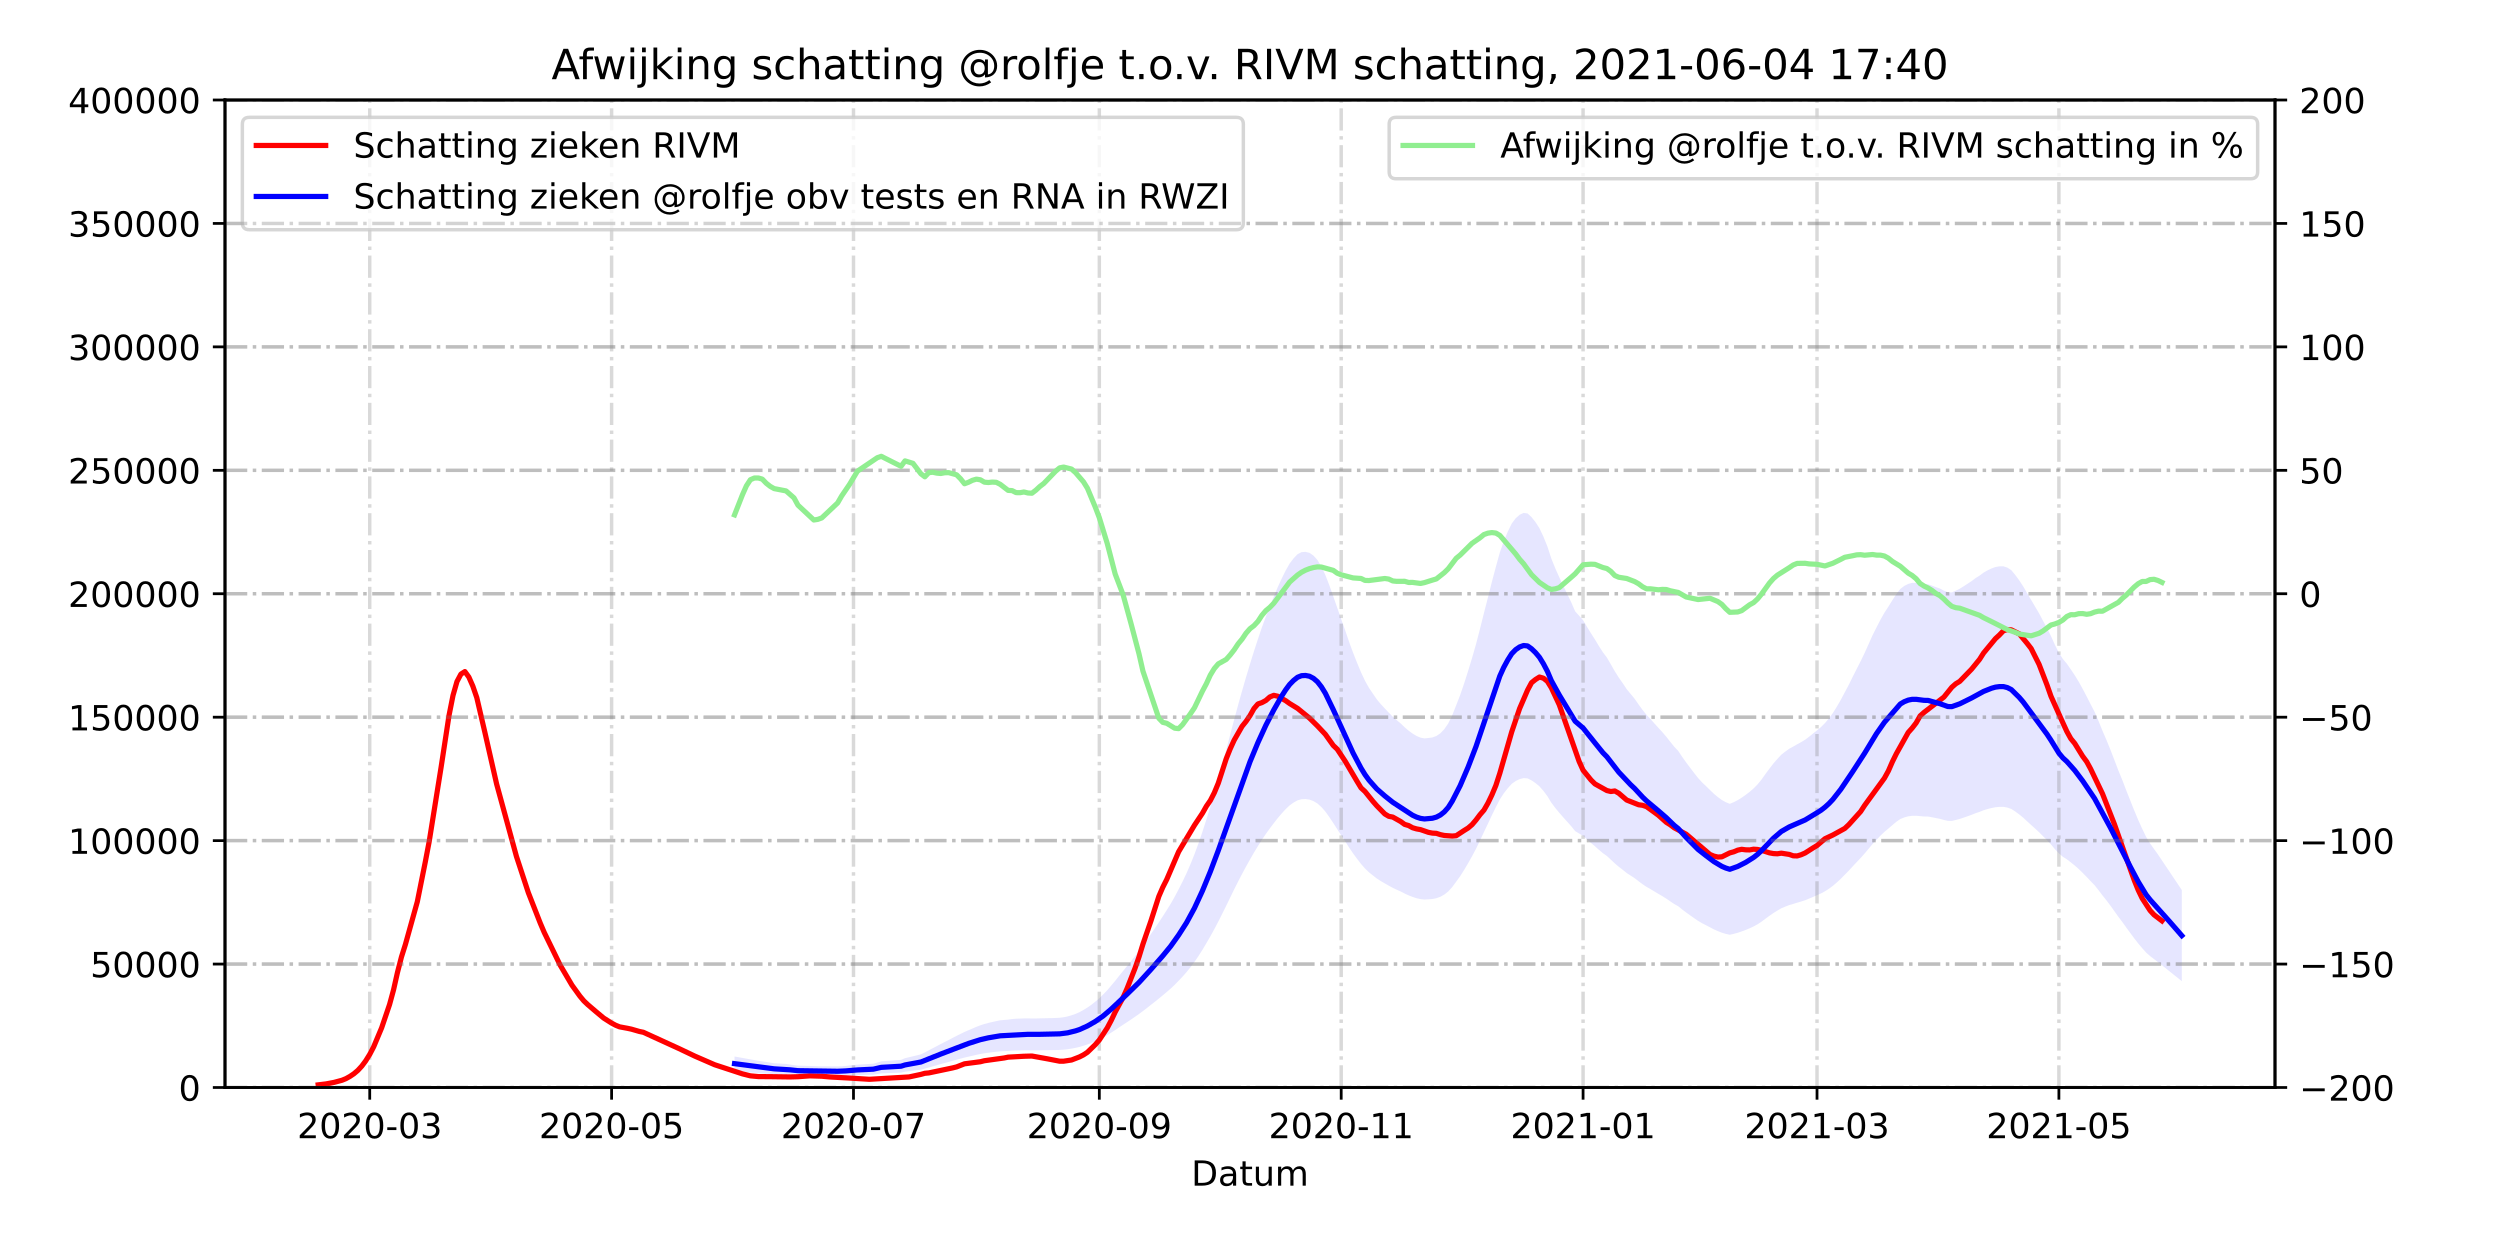 <?xml version="1.0" encoding="utf-8" standalone="no"?>
<!DOCTYPE svg PUBLIC "-//W3C//DTD SVG 1.1//EN"
  "http://www.w3.org/Graphics/SVG/1.1/DTD/svg11.dtd">
<!-- Created with matplotlib (https://matplotlib.org/) -->
<svg height="360pt" version="1.1" viewBox="0 0 720 360" width="720pt" xmlns="http://www.w3.org/2000/svg" xmlns:xlink="http://www.w3.org/1999/xlink">
 <defs>
  <style type="text/css">*{stroke-linecap:butt;stroke-linejoin:round;}</style>
 </defs>
 <g id="figure_1">
  <g id="patch_1">
   <path d="M 0 360 
L 720 360 
L 720 0 
L 0 0 
z
" style="fill:#ffffff;"/>
  </g>
  <g id="axes_1">
   <g id="patch_2">
    <path d="M 64.8 313.2 
L 655.2 313.2 
L 655.2 28.8 
L 64.8 28.8 
z
" style="fill:#ffffff;"/>
   </g>
   <g id="PolyCollection_1">
    <path clip-path="url(#p20ed6f60d8)" d="M 211.544 308.392 
L 211.544 308.392 
L 212.685 308.502 
L 213.827 308.613 
L 214.969 308.723 
L 216.111 308.834 
L 217.253 308.944 
L 218.395 309.055 
L 219.537 309.149 
L 220.679 309.24 
L 221.821 309.338 
L 222.963 309.438 
L 226.389 309.542 
L 227.531 309.637 
L 228.673 309.728 
L 229.815 309.81 
L 234.383 309.876 
L 235.525 309.908 
L 236.667 309.918 
L 241.235 309.928 
L 242.377 309.912 
L 243.519 309.858 
L 244.661 309.781 
L 246.945 309.659 
L 251.513 309.507 
L 252.655 309.334 
L 253.797 309.14 
L 259.506 308.909 
L 260.648 308.654 
L 262.932 308.362 
L 265.216 308.061 
L 266.358 307.758 
L 267.5 307.431 
L 268.642 307.105 
L 269.784 306.788 
L 270.926 306.46 
L 272.068 306.145 
L 273.21 305.835 
L 274.352 305.51 
L 275.494 305.189 
L 276.636 304.886 
L 277.778 304.587 
L 278.92 304.32 
L 280.062 304.057 
L 281.204 303.792 
L 282.346 303.555 
L 283.488 303.352 
L 284.63 303.186 
L 285.772 303.043 
L 286.914 302.909 
L 288.056 302.779 
L 290.34 302.673 
L 291.482 302.586 
L 292.624 302.532 
L 293.766 302.512 
L 294.908 302.486 
L 296.05 302.48 
L 297.191 302.5 
L 298.333 302.494 
L 299.475 302.478 
L 300.617 302.463 
L 301.759 302.449 
L 302.901 302.437 
L 304.043 302.413 
L 305.185 302.384 
L 306.327 302.305 
L 307.469 302.18 
L 308.611 301.998 
L 309.753 301.784 
L 310.895 301.52 
L 312.037 301.172 
L 313.179 300.798 
L 314.321 300.369 
L 315.463 299.881 
L 316.605 299.356 
L 317.747 298.758 
L 318.889 298.114 
L 320.031 297.394 
L 321.173 296.661 
L 322.315 295.881 
L 323.457 295.122 
L 324.599 294.375 
L 325.741 293.615 
L 326.883 292.837 
L 328.025 292.03 
L 329.167 291.189 
L 330.309 290.313 
L 331.451 289.404 
L 332.593 288.518 
L 333.735 287.596 
L 334.877 286.662 
L 336.019 285.695 
L 337.161 284.709 
L 338.303 283.629 
L 339.444 282.464 
L 340.586 281.255 
L 341.728 279.967 
L 342.87 278.546 
L 344.012 277.021 
L 345.154 275.349 
L 346.296 273.557 
L 347.438 271.639 
L 348.58 269.67 
L 349.722 267.596 
L 350.864 265.424 
L 352.006 263.161 
L 353.148 260.86 
L 354.29 258.505 
L 355.432 256.157 
L 356.574 253.887 
L 357.716 251.696 
L 358.858 249.572 
L 360 247.528 
L 361.142 245.549 
L 362.284 243.668 
L 363.426 241.846 
L 364.568 240.174 
L 365.71 238.586 
L 366.852 237.072 
L 367.994 235.608 
L 369.136 234.271 
L 370.278 233.024 
L 371.42 231.943 
L 372.562 231.132 
L 373.704 230.494 
L 374.846 230.179 
L 375.988 230.134 
L 377.13 230.289 
L 378.272 230.713 
L 379.414 231.396 
L 380.556 232.423 
L 381.697 233.724 
L 382.839 235.3 
L 383.981 237.026 
L 385.123 238.807 
L 386.265 240.567 
L 387.407 242.295 
L 388.549 244.112 
L 389.691 245.781 
L 390.833 247.334 
L 391.975 248.811 
L 393.117 250.119 
L 394.259 251.222 
L 395.401 252.133 
L 396.543 253.026 
L 397.685 253.761 
L 398.827 254.422 
L 399.969 255.076 
L 401.111 255.694 
L 402.253 256.233 
L 403.395 256.746 
L 404.537 257.338 
L 405.679 257.862 
L 406.821 258.312 
L 407.963 258.684 
L 409.105 258.946 
L 410.247 259.062 
L 411.389 259 
L 412.531 258.918 
L 413.673 258.69 
L 414.815 258.274 
L 415.957 257.636 
L 417.099 256.737 
L 418.241 255.469 
L 419.383 253.924 
L 420.525 252.346 
L 421.667 250.545 
L 422.809 248.617 
L 423.95 246.602 
L 425.092 244.449 
L 426.234 242.085 
L 427.376 239.626 
L 428.518 237.236 
L 429.66 234.791 
L 430.802 232.475 
L 431.944 230.251 
L 433.086 228.492 
L 434.228 227.021 
L 435.37 225.751 
L 436.512 224.931 
L 437.654 224.383 
L 438.796 224.097 
L 439.938 224.177 
L 441.08 224.751 
L 442.222 225.523 
L 443.364 226.474 
L 444.506 227.777 
L 445.648 229.3 
L 446.79 231.184 
L 447.932 232.701 
L 449.074 234.078 
L 450.216 235.392 
L 451.358 236.657 
L 452.5 237.941 
L 453.642 239.358 
L 455.926 240.729 
L 457.068 241.769 
L 458.21 242.77 
L 459.352 243.728 
L 460.494 244.753 
L 461.636 245.709 
L 462.778 246.524 
L 463.92 247.576 
L 465.062 248.654 
L 466.203 249.626 
L 467.345 250.502 
L 468.487 251.429 
L 469.629 252.168 
L 470.771 252.914 
L 471.913 253.8 
L 473.055 254.649 
L 474.197 255.415 
L 475.339 256.058 
L 476.481 256.753 
L 477.623 257.426 
L 478.765 258.096 
L 479.907 258.815 
L 481.049 259.601 
L 482.191 260.361 
L 483.333 261.005 
L 484.475 261.933 
L 485.617 262.796 
L 486.759 263.614 
L 487.901 264.424 
L 489.043 265.205 
L 490.185 265.878 
L 491.327 266.458 
L 492.469 267.062 
L 493.611 267.659 
L 494.753 268.166 
L 495.895 268.617 
L 497.037 268.961 
L 498.179 269.208 
L 499.321 268.95 
L 500.463 268.638 
L 501.605 268.254 
L 502.747 267.824 
L 503.889 267.355 
L 505.031 266.823 
L 506.173 266.197 
L 507.315 265.445 
L 508.456 264.582 
L 509.598 263.753 
L 510.74 262.955 
L 511.882 262.249 
L 513.024 261.584 
L 514.166 261.104 
L 515.308 260.663 
L 516.45 260.33 
L 517.592 259.973 
L 518.734 259.639 
L 519.876 259.267 
L 521.018 258.804 
L 522.16 258.31 
L 523.302 257.813 
L 524.444 257.306 
L 525.586 256.69 
L 526.728 255.965 
L 527.87 255.12 
L 529.012 254.144 
L 530.154 253.081 
L 531.296 251.92 
L 532.438 250.763 
L 533.58 249.515 
L 534.722 248.295 
L 535.864 247.095 
L 537.006 245.816 
L 538.148 244.455 
L 539.29 243.076 
L 540.432 241.855 
L 541.574 240.659 
L 542.716 239.572 
L 543.858 238.627 
L 545 237.64 
L 546.142 236.676 
L 547.284 235.889 
L 548.426 235.42 
L 549.568 235.101 
L 550.709 234.944 
L 551.851 234.941 
L 552.993 235.042 
L 554.135 235.15 
L 555.277 235.165 
L 556.419 235.375 
L 557.561 235.606 
L 558.703 235.828 
L 559.845 236.152 
L 560.987 236.398 
L 562.129 236.419 
L 563.271 236.155 
L 564.413 235.85 
L 565.555 235.466 
L 566.697 235.068 
L 567.839 234.663 
L 568.981 234.198 
L 570.123 233.815 
L 571.265 233.353 
L 572.407 233.003 
L 573.549 232.712 
L 574.691 232.485 
L 575.833 232.381 
L 576.975 232.373 
L 578.117 232.578 
L 579.259 232.98 
L 580.401 233.722 
L 581.543 234.557 
L 582.685 235.492 
L 583.827 236.555 
L 584.969 237.588 
L 586.111 238.63 
L 587.253 239.672 
L 588.395 240.83 
L 589.537 241.977 
L 590.679 243.19 
L 591.821 244.563 
L 592.962 245.788 
L 594.104 246.748 
L 595.246 247.475 
L 596.388 248.359 
L 597.53 249.274 
L 598.672 250.282 
L 599.814 251.39 
L 600.956 252.552 
L 602.098 253.765 
L 603.24 254.941 
L 604.382 256.377 
L 605.524 257.897 
L 606.666 259.319 
L 607.808 260.827 
L 608.95 262.427 
L 610.092 264.041 
L 611.234 265.534 
L 612.376 267.143 
L 613.518 268.695 
L 614.66 270.236 
L 615.802 271.711 
L 616.944 273.067 
L 618.086 274.342 
L 619.228 275.352 
L 620.37 276.225 
L 621.512 277.076 
L 622.654 277.993 
L 623.796 278.911 
L 624.938 279.829 
L 626.08 280.747 
L 627.222 281.665 
L 628.364 282.582 
L 628.364 282.582 
L 628.364 256.339 
L 627.222 254.634 
L 626.08 252.93 
L 624.938 251.225 
L 623.796 249.521 
L 622.654 247.816 
L 621.512 246.112 
L 620.37 244.531 
L 619.228 242.911 
L 618.086 241.035 
L 616.944 238.667 
L 615.802 236.148 
L 614.66 233.41 
L 613.518 230.548 
L 612.376 227.665 
L 611.234 224.678 
L 610.092 221.904 
L 608.95 218.907 
L 607.808 215.936 
L 606.666 213.136 
L 605.524 210.494 
L 604.382 207.672 
L 603.24 205.004 
L 602.098 202.82 
L 600.956 200.568 
L 599.814 198.41 
L 598.672 196.353 
L 597.53 194.481 
L 596.388 192.781 
L 595.246 191.139 
L 594.104 189.789 
L 592.962 188.006 
L 591.821 185.731 
L 590.679 183.182 
L 589.537 180.929 
L 588.395 178.798 
L 587.253 176.647 
L 586.111 174.713 
L 584.969 172.778 
L 583.827 170.859 
L 582.685 168.885 
L 581.543 167.149 
L 580.401 165.599 
L 579.259 164.22 
L 578.117 163.473 
L 576.975 163.093 
L 575.833 163.107 
L 574.691 163.3 
L 573.549 163.722 
L 572.407 164.262 
L 571.265 164.913 
L 570.123 165.771 
L 568.981 166.482 
L 567.839 167.345 
L 566.697 168.097 
L 565.555 168.837 
L 564.413 169.55 
L 563.271 170.117 
L 562.129 170.606 
L 560.987 170.567 
L 559.845 170.111 
L 558.703 169.51 
L 557.561 169.097 
L 556.419 168.669 
L 555.277 168.277 
L 554.135 168.249 
L 552.993 168.049 
L 551.851 167.861 
L 550.709 167.867 
L 549.568 168.16 
L 548.426 168.751 
L 547.284 169.622 
L 546.142 171.085 
L 545 172.875 
L 543.858 174.707 
L 542.716 176.463 
L 541.574 178.48 
L 540.432 180.702 
L 539.29 182.969 
L 538.148 185.53 
L 537.006 188.059 
L 535.864 190.433 
L 534.722 192.662 
L 533.58 194.927 
L 532.438 197.246 
L 531.296 199.394 
L 530.154 201.55 
L 529.012 203.525 
L 527.87 205.338 
L 526.728 206.906 
L 525.586 208.253 
L 524.444 209.398 
L 523.302 210.338 
L 522.16 211.262 
L 521.018 212.179 
L 519.876 213.039 
L 518.734 213.729 
L 517.592 214.35 
L 516.45 215.013 
L 515.308 215.631 
L 514.166 216.451 
L 513.024 217.342 
L 511.882 218.577 
L 510.74 219.887 
L 509.598 221.369 
L 508.456 222.909 
L 507.315 224.513 
L 506.173 225.91 
L 505.031 227.071 
L 503.889 228.058 
L 502.747 228.93 
L 501.605 229.729 
L 500.463 230.442 
L 499.321 231.022 
L 498.179 231.501 
L 497.037 231.041 
L 495.895 230.403 
L 494.753 229.566 
L 493.611 228.624 
L 492.469 227.515 
L 491.327 226.393 
L 490.185 225.317 
L 489.043 224.067 
L 487.901 222.616 
L 486.759 221.112 
L 485.617 219.592 
L 484.475 217.989 
L 483.333 216.266 
L 482.191 215.07 
L 481.049 213.66 
L 479.907 212.2 
L 478.765 210.863 
L 477.623 209.62 
L 476.481 208.37 
L 475.339 207.079 
L 474.197 205.884 
L 473.055 204.462 
L 471.913 202.886 
L 470.771 201.241 
L 469.629 199.855 
L 468.487 198.482 
L 467.345 196.761 
L 466.203 195.134 
L 465.062 193.329 
L 463.92 191.327 
L 462.778 189.374 
L 461.636 187.859 
L 460.494 186.084 
L 459.352 184.181 
L 458.21 182.402 
L 457.068 180.543 
L 455.926 178.611 
L 453.642 176.066 
L 452.5 173.433 
L 451.358 171.048 
L 450.216 168.7 
L 449.074 166.259 
L 447.932 163.702 
L 446.79 160.884 
L 445.648 157.386 
L 444.506 154.558 
L 443.364 152.138 
L 442.222 150.371 
L 441.08 148.938 
L 439.938 147.872 
L 438.796 147.723 
L 437.654 148.255 
L 436.512 149.271 
L 435.37 150.795 
L 434.228 153.153 
L 433.086 155.885 
L 431.944 159.151 
L 430.802 163.281 
L 429.66 167.583 
L 428.518 172.124 
L 427.376 176.562 
L 426.234 181.13 
L 425.092 185.52 
L 423.95 189.518 
L 422.809 193.261 
L 421.667 196.84 
L 420.525 200.185 
L 419.383 203.117 
L 418.241 205.984 
L 417.099 208.34 
L 415.957 210.009 
L 414.815 211.194 
L 413.673 211.968 
L 412.531 212.39 
L 411.389 212.542 
L 410.247 212.657 
L 409.105 212.442 
L 407.963 211.957 
L 406.821 211.264 
L 405.679 210.43 
L 404.537 209.456 
L 403.395 208.356 
L 402.253 207.403 
L 401.111 206.403 
L 399.969 205.255 
L 398.827 204.041 
L 397.685 202.814 
L 396.543 201.448 
L 395.401 199.789 
L 394.259 198.097 
L 393.117 196.05 
L 391.975 193.621 
L 390.833 190.877 
L 389.691 187.993 
L 388.549 184.894 
L 387.407 181.52 
L 386.265 178.31 
L 385.123 175.042 
L 383.981 171.734 
L 382.839 168.529 
L 381.697 165.602 
L 380.556 163.185 
L 379.414 161.279 
L 378.272 160.009 
L 377.13 159.223 
L 375.988 158.935 
L 374.846 159.019 
L 373.704 159.603 
L 372.562 160.787 
L 371.42 162.295 
L 370.278 164.302 
L 369.136 166.617 
L 367.994 169.101 
L 366.852 171.819 
L 365.71 174.632 
L 364.568 177.58 
L 363.426 180.686 
L 362.284 184.068 
L 361.142 187.562 
L 360 191.237 
L 358.858 195.033 
L 357.716 198.978 
L 356.574 203.047 
L 355.432 207.263 
L 354.29 211.623 
L 353.148 215.998 
L 352.006 220.27 
L 350.864 224.472 
L 349.722 228.507 
L 348.58 232.359 
L 347.438 236.016 
L 346.296 239.578 
L 345.154 242.905 
L 344.012 246.011 
L 342.87 248.842 
L 341.728 251.482 
L 340.586 253.873 
L 339.444 256.12 
L 338.303 258.282 
L 337.161 260.288 
L 336.019 262.12 
L 334.877 263.916 
L 333.735 265.649 
L 332.593 267.362 
L 331.451 269.008 
L 330.309 270.695 
L 329.167 272.322 
L 328.025 273.885 
L 326.883 275.383 
L 325.741 276.827 
L 324.599 278.24 
L 323.457 279.626 
L 322.315 281.037 
L 321.173 282.486 
L 320.031 283.846 
L 318.889 285.184 
L 317.747 286.379 
L 316.605 287.49 
L 315.463 288.465 
L 314.321 289.371 
L 313.179 290.168 
L 312.037 290.863 
L 310.895 291.508 
L 309.753 291.998 
L 308.611 292.396 
L 307.469 292.735 
L 306.327 292.966 
L 305.185 293.113 
L 304.043 293.168 
L 302.901 293.212 
L 301.759 293.234 
L 300.617 293.26 
L 299.475 293.288 
L 298.333 293.317 
L 297.191 293.328 
L 296.05 293.291 
L 294.908 293.302 
L 293.766 293.35 
L 292.624 293.387 
L 291.482 293.488 
L 290.34 293.65 
L 288.056 293.847 
L 286.914 294.088 
L 285.772 294.337 
L 284.63 294.602 
L 283.488 294.912 
L 282.346 295.289 
L 281.204 295.728 
L 280.062 296.221 
L 278.92 296.708 
L 277.778 297.205 
L 276.636 297.76 
L 275.494 298.322 
L 274.352 298.918 
L 273.21 299.522 
L 272.068 300.098 
L 270.926 300.683 
L 269.784 301.292 
L 268.642 301.881 
L 267.5 302.485 
L 266.358 303.093 
L 265.216 303.657 
L 262.932 304.215 
L 260.648 304.757 
L 259.506 305.23 
L 253.797 305.661 
L 252.655 306.02 
L 251.513 306.342 
L 246.945 306.624 
L 244.661 306.851 
L 243.519 306.993 
L 242.377 307.095 
L 241.235 307.123 
L 236.667 307.104 
L 235.525 307.086 
L 234.383 307.027 
L 229.815 306.904 
L 228.673 306.753 
L 227.531 306.584 
L 226.389 306.406 
L 222.963 306.214 
L 221.821 306.027 
L 220.679 305.846 
L 219.537 305.677 
L 218.395 305.502 
L 217.253 305.297 
L 216.111 305.092 
L 214.969 304.886 
L 213.827 304.681 
L 212.685 304.476 
L 211.544 304.271 
z
" style="fill:#0000ff;fill-opacity:0.1;"/>
   </g>
   <g id="matplotlib.axis_1">
    <g id="xtick_1">
     <g id="line2d_1">
      <path clip-path="url(#p20ed6f60d8)" d="M 106.482 313.2 
L 106.482 28.8 
" style="fill:none;stroke:#808080;stroke-dasharray:6.4,1.6,1,1.6;stroke-dashoffset:0;stroke-opacity:0.3;"/>
     </g>
     <g id="line2d_2">
      <defs>
       <path d="M 0 0 
L 0 3.5 
" id="ma98f9f1a00" style="stroke:#000000;stroke-width:0.8;"/>
      </defs>
      <g>
       <use style="stroke:#000000;stroke-width:0.8;" x="106.482" xlink:href="#ma98f9f1a00" y="313.2"/>
      </g>
     </g>
     <g id="text_1">
      <!-- 2020-03 -->
      <g transform="translate(85.591 327.798)scale(0.1 -0.1)">
       <defs>
        <path d="M 19.188 8.297 
L 53.609 8.297 
L 53.609 0 
L 7.328 0 
L 7.328 8.297 
Q 12.938 14.109 22.625 23.891 
Q 32.328 33.688 34.812 36.531 
Q 39.547 41.844 41.422 45.531 
Q 43.312 49.219 43.312 52.781 
Q 43.312 58.594 39.234 62.25 
Q 35.156 65.922 28.609 65.922 
Q 23.969 65.922 18.812 64.312 
Q 13.672 62.703 7.812 59.422 
L 7.812 69.391 
Q 13.766 71.781 18.938 73 
Q 24.125 74.219 28.422 74.219 
Q 39.75 74.219 46.484 68.547 
Q 53.219 62.891 53.219 53.422 
Q 53.219 48.922 51.531 44.891 
Q 49.859 40.875 45.406 35.406 
Q 44.188 33.984 37.641 27.219 
Q 31.109 20.453 19.188 8.297 
z
" id="DejaVuSans-50"/>
        <path d="M 31.781 66.406 
Q 24.172 66.406 20.328 58.906 
Q 16.5 51.422 16.5 36.375 
Q 16.5 21.391 20.328 13.891 
Q 24.172 6.391 31.781 6.391 
Q 39.453 6.391 43.281 13.891 
Q 47.125 21.391 47.125 36.375 
Q 47.125 51.422 43.281 58.906 
Q 39.453 66.406 31.781 66.406 
z
M 31.781 74.219 
Q 44.047 74.219 50.516 64.516 
Q 56.984 54.828 56.984 36.375 
Q 56.984 17.969 50.516 8.266 
Q 44.047 -1.422 31.781 -1.422 
Q 19.531 -1.422 13.062 8.266 
Q 6.594 17.969 6.594 36.375 
Q 6.594 54.828 13.062 64.516 
Q 19.531 74.219 31.781 74.219 
z
" id="DejaVuSans-48"/>
        <path d="M 4.891 31.391 
L 31.203 31.391 
L 31.203 23.391 
L 4.891 23.391 
z
" id="DejaVuSans-45"/>
        <path d="M 40.578 39.312 
Q 47.656 37.797 51.625 33 
Q 55.609 28.219 55.609 21.188 
Q 55.609 10.406 48.188 4.484 
Q 40.766 -1.422 27.094 -1.422 
Q 22.516 -1.422 17.656 -0.516 
Q 12.797 0.391 7.625 2.203 
L 7.625 11.719 
Q 11.719 9.328 16.594 8.109 
Q 21.484 6.891 26.812 6.891 
Q 36.078 6.891 40.938 10.547 
Q 45.797 14.203 45.797 21.188 
Q 45.797 27.641 41.281 31.266 
Q 36.766 34.906 28.719 34.906 
L 20.219 34.906 
L 20.219 43.016 
L 29.109 43.016 
Q 36.375 43.016 40.234 45.922 
Q 44.094 48.828 44.094 54.297 
Q 44.094 59.906 40.109 62.906 
Q 36.141 65.922 28.719 65.922 
Q 24.656 65.922 20.016 65.031 
Q 15.375 64.156 9.812 62.312 
L 9.812 71.094 
Q 15.438 72.656 20.344 73.438 
Q 25.25 74.219 29.594 74.219 
Q 40.828 74.219 47.359 69.109 
Q 53.906 64.016 53.906 55.328 
Q 53.906 49.266 50.438 45.094 
Q 46.969 40.922 40.578 39.312 
z
" id="DejaVuSans-51"/>
       </defs>
       <use xlink:href="#DejaVuSans-50"/>
       <use x="63.623" xlink:href="#DejaVuSans-48"/>
       <use x="127.246" xlink:href="#DejaVuSans-50"/>
       <use x="190.869" xlink:href="#DejaVuSans-48"/>
       <use x="254.492" xlink:href="#DejaVuSans-45"/>
       <use x="290.576" xlink:href="#DejaVuSans-48"/>
       <use x="354.199" xlink:href="#DejaVuSans-51"/>
      </g>
     </g>
    </g>
    <g id="xtick_2">
     <g id="line2d_3">
      <path clip-path="url(#p20ed6f60d8)" d="M 176.142 313.2 
L 176.142 28.8 
" style="fill:none;stroke:#808080;stroke-dasharray:6.4,1.6,1,1.6;stroke-dashoffset:0;stroke-opacity:0.3;"/>
     </g>
     <g id="line2d_4">
      <g>
       <use style="stroke:#000000;stroke-width:0.8;" x="176.142" xlink:href="#ma98f9f1a00" y="313.2"/>
      </g>
     </g>
     <g id="text_2">
      <!-- 2020-05 -->
      <g transform="translate(155.251 327.798)scale(0.1 -0.1)">
       <defs>
        <path d="M 10.797 72.906 
L 49.516 72.906 
L 49.516 64.594 
L 19.828 64.594 
L 19.828 46.734 
Q 21.969 47.469 24.109 47.828 
Q 26.266 48.188 28.422 48.188 
Q 40.625 48.188 47.75 41.5 
Q 54.891 34.812 54.891 23.391 
Q 54.891 11.625 47.562 5.094 
Q 40.234 -1.422 26.906 -1.422 
Q 22.312 -1.422 17.547 -0.641 
Q 12.797 0.141 7.719 1.703 
L 7.719 11.625 
Q 12.109 9.234 16.797 8.062 
Q 21.484 6.891 26.703 6.891 
Q 35.156 6.891 40.078 11.328 
Q 45.016 15.766 45.016 23.391 
Q 45.016 31 40.078 35.438 
Q 35.156 39.891 26.703 39.891 
Q 22.75 39.891 18.812 39.016 
Q 14.891 38.141 10.797 36.281 
z
" id="DejaVuSans-53"/>
       </defs>
       <use xlink:href="#DejaVuSans-50"/>
       <use x="63.623" xlink:href="#DejaVuSans-48"/>
       <use x="127.246" xlink:href="#DejaVuSans-50"/>
       <use x="190.869" xlink:href="#DejaVuSans-48"/>
       <use x="254.492" xlink:href="#DejaVuSans-45"/>
       <use x="290.576" xlink:href="#DejaVuSans-48"/>
       <use x="354.199" xlink:href="#DejaVuSans-53"/>
      </g>
     </g>
    </g>
    <g id="xtick_3">
     <g id="line2d_5">
      <path clip-path="url(#p20ed6f60d8)" d="M 245.803 313.2 
L 245.803 28.8 
" style="fill:none;stroke:#808080;stroke-dasharray:6.4,1.6,1,1.6;stroke-dashoffset:0;stroke-opacity:0.3;"/>
     </g>
     <g id="line2d_6">
      <g>
       <use style="stroke:#000000;stroke-width:0.8;" x="245.803" xlink:href="#ma98f9f1a00" y="313.2"/>
      </g>
     </g>
     <g id="text_3">
      <!-- 2020-07 -->
      <g transform="translate(224.911 327.798)scale(0.1 -0.1)">
       <defs>
        <path d="M 8.203 72.906 
L 55.078 72.906 
L 55.078 68.703 
L 28.609 0 
L 18.312 0 
L 43.219 64.594 
L 8.203 64.594 
z
" id="DejaVuSans-55"/>
       </defs>
       <use xlink:href="#DejaVuSans-50"/>
       <use x="63.623" xlink:href="#DejaVuSans-48"/>
       <use x="127.246" xlink:href="#DejaVuSans-50"/>
       <use x="190.869" xlink:href="#DejaVuSans-48"/>
       <use x="254.492" xlink:href="#DejaVuSans-45"/>
       <use x="290.576" xlink:href="#DejaVuSans-48"/>
       <use x="354.199" xlink:href="#DejaVuSans-55"/>
      </g>
     </g>
    </g>
    <g id="xtick_4">
     <g id="line2d_7">
      <path clip-path="url(#p20ed6f60d8)" d="M 316.605 313.2 
L 316.605 28.8 
" style="fill:none;stroke:#808080;stroke-dasharray:6.4,1.6,1,1.6;stroke-dashoffset:0;stroke-opacity:0.3;"/>
     </g>
     <g id="line2d_8">
      <g>
       <use style="stroke:#000000;stroke-width:0.8;" x="316.605" xlink:href="#ma98f9f1a00" y="313.2"/>
      </g>
     </g>
     <g id="text_4">
      <!-- 2020-09 -->
      <g transform="translate(295.714 327.798)scale(0.1 -0.1)">
       <defs>
        <path d="M 10.984 1.516 
L 10.984 10.5 
Q 14.703 8.734 18.5 7.812 
Q 22.312 6.891 25.984 6.891 
Q 35.75 6.891 40.891 13.453 
Q 46.047 20.016 46.781 33.406 
Q 43.953 29.203 39.594 26.953 
Q 35.25 24.703 29.984 24.703 
Q 19.047 24.703 12.672 31.312 
Q 6.297 37.938 6.297 49.422 
Q 6.297 60.641 12.938 67.422 
Q 19.578 74.219 30.609 74.219 
Q 43.266 74.219 49.922 64.516 
Q 56.594 54.828 56.594 36.375 
Q 56.594 19.141 48.406 8.859 
Q 40.234 -1.422 26.422 -1.422 
Q 22.703 -1.422 18.891 -0.688 
Q 15.094 0.047 10.984 1.516 
z
M 30.609 32.422 
Q 37.25 32.422 41.125 36.953 
Q 45.016 41.5 45.016 49.422 
Q 45.016 57.281 41.125 61.844 
Q 37.25 66.406 30.609 66.406 
Q 23.969 66.406 20.094 61.844 
Q 16.219 57.281 16.219 49.422 
Q 16.219 41.5 20.094 36.953 
Q 23.969 32.422 30.609 32.422 
z
" id="DejaVuSans-57"/>
       </defs>
       <use xlink:href="#DejaVuSans-50"/>
       <use x="63.623" xlink:href="#DejaVuSans-48"/>
       <use x="127.246" xlink:href="#DejaVuSans-50"/>
       <use x="190.869" xlink:href="#DejaVuSans-48"/>
       <use x="254.492" xlink:href="#DejaVuSans-45"/>
       <use x="290.576" xlink:href="#DejaVuSans-48"/>
       <use x="354.199" xlink:href="#DejaVuSans-57"/>
      </g>
     </g>
    </g>
    <g id="xtick_5">
     <g id="line2d_9">
      <path clip-path="url(#p20ed6f60d8)" d="M 386.265 313.2 
L 386.265 28.8 
" style="fill:none;stroke:#808080;stroke-dasharray:6.4,1.6,1,1.6;stroke-dashoffset:0;stroke-opacity:0.3;"/>
     </g>
     <g id="line2d_10">
      <g>
       <use style="stroke:#000000;stroke-width:0.8;" x="386.265" xlink:href="#ma98f9f1a00" y="313.2"/>
      </g>
     </g>
     <g id="text_5">
      <!-- 2020-11 -->
      <g transform="translate(365.374 327.798)scale(0.1 -0.1)">
       <defs>
        <path d="M 12.406 8.297 
L 28.516 8.297 
L 28.516 63.922 
L 10.984 60.406 
L 10.984 69.391 
L 28.422 72.906 
L 38.281 72.906 
L 38.281 8.297 
L 54.391 8.297 
L 54.391 0 
L 12.406 0 
z
" id="DejaVuSans-49"/>
       </defs>
       <use xlink:href="#DejaVuSans-50"/>
       <use x="63.623" xlink:href="#DejaVuSans-48"/>
       <use x="127.246" xlink:href="#DejaVuSans-50"/>
       <use x="190.869" xlink:href="#DejaVuSans-48"/>
       <use x="254.492" xlink:href="#DejaVuSans-45"/>
       <use x="290.576" xlink:href="#DejaVuSans-49"/>
       <use x="354.199" xlink:href="#DejaVuSans-49"/>
      </g>
     </g>
    </g>
    <g id="xtick_6">
     <g id="line2d_11">
      <path clip-path="url(#p20ed6f60d8)" d="M 455.926 313.2 
L 455.926 28.8 
" style="fill:none;stroke:#808080;stroke-dasharray:6.4,1.6,1,1.6;stroke-dashoffset:0;stroke-opacity:0.3;"/>
     </g>
     <g id="line2d_12">
      <g>
       <use style="stroke:#000000;stroke-width:0.8;" x="455.926" xlink:href="#ma98f9f1a00" y="313.2"/>
      </g>
     </g>
     <g id="text_6">
      <!-- 2021-01 -->
      <g transform="translate(435.034 327.798)scale(0.1 -0.1)">
       <use xlink:href="#DejaVuSans-50"/>
       <use x="63.623" xlink:href="#DejaVuSans-48"/>
       <use x="127.246" xlink:href="#DejaVuSans-50"/>
       <use x="190.869" xlink:href="#DejaVuSans-49"/>
       <use x="254.492" xlink:href="#DejaVuSans-45"/>
       <use x="290.576" xlink:href="#DejaVuSans-48"/>
       <use x="354.199" xlink:href="#DejaVuSans-49"/>
      </g>
     </g>
    </g>
    <g id="xtick_7">
     <g id="line2d_13">
      <path clip-path="url(#p20ed6f60d8)" d="M 523.302 313.2 
L 523.302 28.8 
" style="fill:none;stroke:#808080;stroke-dasharray:6.4,1.6,1,1.6;stroke-dashoffset:0;stroke-opacity:0.3;"/>
     </g>
     <g id="line2d_14">
      <g>
       <use style="stroke:#000000;stroke-width:0.8;" x="523.302" xlink:href="#ma98f9f1a00" y="313.2"/>
      </g>
     </g>
     <g id="text_7">
      <!-- 2021-03 -->
      <g transform="translate(502.411 327.798)scale(0.1 -0.1)">
       <use xlink:href="#DejaVuSans-50"/>
       <use x="63.623" xlink:href="#DejaVuSans-48"/>
       <use x="127.246" xlink:href="#DejaVuSans-50"/>
       <use x="190.869" xlink:href="#DejaVuSans-49"/>
       <use x="254.492" xlink:href="#DejaVuSans-45"/>
       <use x="290.576" xlink:href="#DejaVuSans-48"/>
       <use x="354.199" xlink:href="#DejaVuSans-51"/>
      </g>
     </g>
    </g>
    <g id="xtick_8">
     <g id="line2d_15">
      <path clip-path="url(#p20ed6f60d8)" d="M 592.962 313.2 
L 592.962 28.8 
" style="fill:none;stroke:#808080;stroke-dasharray:6.4,1.6,1,1.6;stroke-dashoffset:0;stroke-opacity:0.3;"/>
     </g>
     <g id="line2d_16">
      <g>
       <use style="stroke:#000000;stroke-width:0.8;" x="592.962" xlink:href="#ma98f9f1a00" y="313.2"/>
      </g>
     </g>
     <g id="text_8">
      <!-- 2021-05 -->
      <g transform="translate(572.071 327.798)scale(0.1 -0.1)">
       <use xlink:href="#DejaVuSans-50"/>
       <use x="63.623" xlink:href="#DejaVuSans-48"/>
       <use x="127.246" xlink:href="#DejaVuSans-50"/>
       <use x="190.869" xlink:href="#DejaVuSans-49"/>
       <use x="254.492" xlink:href="#DejaVuSans-45"/>
       <use x="290.576" xlink:href="#DejaVuSans-48"/>
       <use x="354.199" xlink:href="#DejaVuSans-53"/>
      </g>
     </g>
    </g>
    <g id="text_9">
     <!-- Datum -->
     <g transform="translate(343.087 341.477)scale(0.1 -0.1)">
      <defs>
       <path d="M 19.672 64.797 
L 19.672 8.109 
L 31.594 8.109 
Q 46.688 8.109 53.688 14.938 
Q 60.688 21.781 60.688 36.531 
Q 60.688 51.172 53.688 57.984 
Q 46.688 64.797 31.594 64.797 
z
M 9.812 72.906 
L 30.078 72.906 
Q 51.266 72.906 61.172 64.094 
Q 71.094 55.281 71.094 36.531 
Q 71.094 17.672 61.125 8.828 
Q 51.172 0 30.078 0 
L 9.812 0 
z
" id="DejaVuSans-68"/>
       <path d="M 34.281 27.484 
Q 23.391 27.484 19.188 25 
Q 14.984 22.516 14.984 16.5 
Q 14.984 11.719 18.141 8.906 
Q 21.297 6.109 26.703 6.109 
Q 34.188 6.109 38.703 11.406 
Q 43.219 16.703 43.219 25.484 
L 43.219 27.484 
z
M 52.203 31.203 
L 52.203 0 
L 43.219 0 
L 43.219 8.297 
Q 40.141 3.328 35.547 0.953 
Q 30.953 -1.422 24.312 -1.422 
Q 15.922 -1.422 10.953 3.297 
Q 6 8.016 6 15.922 
Q 6 25.141 12.172 29.828 
Q 18.359 34.516 30.609 34.516 
L 43.219 34.516 
L 43.219 35.406 
Q 43.219 41.609 39.141 45 
Q 35.062 48.391 27.688 48.391 
Q 23 48.391 18.547 47.266 
Q 14.109 46.141 10.016 43.891 
L 10.016 52.203 
Q 14.938 54.109 19.578 55.047 
Q 24.219 56 28.609 56 
Q 40.484 56 46.344 49.844 
Q 52.203 43.703 52.203 31.203 
z
" id="DejaVuSans-97"/>
       <path d="M 18.312 70.219 
L 18.312 54.688 
L 36.812 54.688 
L 36.812 47.703 
L 18.312 47.703 
L 18.312 18.016 
Q 18.312 11.328 20.141 9.422 
Q 21.969 7.516 27.594 7.516 
L 36.812 7.516 
L 36.812 0 
L 27.594 0 
Q 17.188 0 13.234 3.875 
Q 9.281 7.766 9.281 18.016 
L 9.281 47.703 
L 2.688 47.703 
L 2.688 54.688 
L 9.281 54.688 
L 9.281 70.219 
z
" id="DejaVuSans-116"/>
       <path d="M 8.5 21.578 
L 8.5 54.688 
L 17.484 54.688 
L 17.484 21.922 
Q 17.484 14.156 20.5 10.266 
Q 23.531 6.391 29.594 6.391 
Q 36.859 6.391 41.078 11.031 
Q 45.312 15.672 45.312 23.688 
L 45.312 54.688 
L 54.297 54.688 
L 54.297 0 
L 45.312 0 
L 45.312 8.406 
Q 42.047 3.422 37.719 1 
Q 33.406 -1.422 27.688 -1.422 
Q 18.266 -1.422 13.375 4.438 
Q 8.5 10.297 8.5 21.578 
z
M 31.109 56 
z
" id="DejaVuSans-117"/>
       <path d="M 52 44.188 
Q 55.375 50.25 60.062 53.125 
Q 64.75 56 71.094 56 
Q 79.641 56 84.281 50.016 
Q 88.922 44.047 88.922 33.016 
L 88.922 0 
L 79.891 0 
L 79.891 32.719 
Q 79.891 40.578 77.094 44.375 
Q 74.312 48.188 68.609 48.188 
Q 61.625 48.188 57.562 43.547 
Q 53.516 38.922 53.516 30.906 
L 53.516 0 
L 44.484 0 
L 44.484 32.719 
Q 44.484 40.625 41.703 44.406 
Q 38.922 48.188 33.109 48.188 
Q 26.219 48.188 22.156 43.531 
Q 18.109 38.875 18.109 30.906 
L 18.109 0 
L 9.078 0 
L 9.078 54.688 
L 18.109 54.688 
L 18.109 46.188 
Q 21.188 51.219 25.484 53.609 
Q 29.781 56 35.688 56 
Q 41.656 56 45.828 52.969 
Q 50 49.953 52 44.188 
z
" id="DejaVuSans-109"/>
      </defs>
      <use xlink:href="#DejaVuSans-68"/>
      <use x="77.002" xlink:href="#DejaVuSans-97"/>
      <use x="138.281" xlink:href="#DejaVuSans-116"/>
      <use x="177.49" xlink:href="#DejaVuSans-117"/>
      <use x="240.869" xlink:href="#DejaVuSans-109"/>
     </g>
    </g>
   </g>
   <g id="matplotlib.axis_2">
    <g id="ytick_1">
     <g id="line2d_17">
      <path clip-path="url(#p20ed6f60d8)" d="M 64.8 313.2 
L 655.2 313.2 
" style="fill:none;stroke:#808080;stroke-dasharray:6.4,1.6,1,1.6;stroke-dashoffset:0;stroke-opacity:0.3;"/>
     </g>
     <g id="line2d_18">
      <defs>
       <path d="M 0 0 
L -3.5 0 
" id="mdbc62f7759" style="stroke:#000000;stroke-width:0.8;"/>
      </defs>
      <g>
       <use style="stroke:#000000;stroke-width:0.8;" x="64.8" xlink:href="#mdbc62f7759" y="313.2"/>
      </g>
     </g>
     <g id="text_10">
      <!-- 0 -->
      <g transform="translate(51.438 316.999)scale(0.1 -0.1)">
       <use xlink:href="#DejaVuSans-48"/>
      </g>
     </g>
    </g>
    <g id="ytick_2">
     <g id="line2d_19">
      <path clip-path="url(#p20ed6f60d8)" d="M 64.8 277.65 
L 655.2 277.65 
" style="fill:none;stroke:#808080;stroke-dasharray:6.4,1.6,1,1.6;stroke-dashoffset:0;stroke-opacity:0.3;"/>
     </g>
     <g id="line2d_20">
      <g>
       <use style="stroke:#000000;stroke-width:0.8;" x="64.8" xlink:href="#mdbc62f7759" y="277.65"/>
      </g>
     </g>
     <g id="text_11">
      <!-- 50000 -->
      <g transform="translate(25.988 281.449)scale(0.1 -0.1)">
       <use xlink:href="#DejaVuSans-53"/>
       <use x="63.623" xlink:href="#DejaVuSans-48"/>
       <use x="127.246" xlink:href="#DejaVuSans-48"/>
       <use x="190.869" xlink:href="#DejaVuSans-48"/>
       <use x="254.492" xlink:href="#DejaVuSans-48"/>
      </g>
     </g>
    </g>
    <g id="ytick_3">
     <g id="line2d_21">
      <path clip-path="url(#p20ed6f60d8)" d="M 64.8 242.1 
L 655.2 242.1 
" style="fill:none;stroke:#808080;stroke-dasharray:6.4,1.6,1,1.6;stroke-dashoffset:0;stroke-opacity:0.3;"/>
     </g>
     <g id="line2d_22">
      <g>
       <use style="stroke:#000000;stroke-width:0.8;" x="64.8" xlink:href="#mdbc62f7759" y="242.1"/>
      </g>
     </g>
     <g id="text_12">
      <!-- 100000 -->
      <g transform="translate(19.625 245.899)scale(0.1 -0.1)">
       <use xlink:href="#DejaVuSans-49"/>
       <use x="63.623" xlink:href="#DejaVuSans-48"/>
       <use x="127.246" xlink:href="#DejaVuSans-48"/>
       <use x="190.869" xlink:href="#DejaVuSans-48"/>
       <use x="254.492" xlink:href="#DejaVuSans-48"/>
       <use x="318.115" xlink:href="#DejaVuSans-48"/>
      </g>
     </g>
    </g>
    <g id="ytick_4">
     <g id="line2d_23">
      <path clip-path="url(#p20ed6f60d8)" d="M 64.8 206.55 
L 655.2 206.55 
" style="fill:none;stroke:#808080;stroke-dasharray:6.4,1.6,1,1.6;stroke-dashoffset:0;stroke-opacity:0.3;"/>
     </g>
     <g id="line2d_24">
      <g>
       <use style="stroke:#000000;stroke-width:0.8;" x="64.8" xlink:href="#mdbc62f7759" y="206.55"/>
      </g>
     </g>
     <g id="text_13">
      <!-- 150000 -->
      <g transform="translate(19.625 210.349)scale(0.1 -0.1)">
       <use xlink:href="#DejaVuSans-49"/>
       <use x="63.623" xlink:href="#DejaVuSans-53"/>
       <use x="127.246" xlink:href="#DejaVuSans-48"/>
       <use x="190.869" xlink:href="#DejaVuSans-48"/>
       <use x="254.492" xlink:href="#DejaVuSans-48"/>
       <use x="318.115" xlink:href="#DejaVuSans-48"/>
      </g>
     </g>
    </g>
    <g id="ytick_5">
     <g id="line2d_25">
      <path clip-path="url(#p20ed6f60d8)" d="M 64.8 171 
L 655.2 171 
" style="fill:none;stroke:#808080;stroke-dasharray:6.4,1.6,1,1.6;stroke-dashoffset:0;stroke-opacity:0.3;"/>
     </g>
     <g id="line2d_26">
      <g>
       <use style="stroke:#000000;stroke-width:0.8;" x="64.8" xlink:href="#mdbc62f7759" y="171"/>
      </g>
     </g>
     <g id="text_14">
      <!-- 200000 -->
      <g transform="translate(19.625 174.799)scale(0.1 -0.1)">
       <use xlink:href="#DejaVuSans-50"/>
       <use x="63.623" xlink:href="#DejaVuSans-48"/>
       <use x="127.246" xlink:href="#DejaVuSans-48"/>
       <use x="190.869" xlink:href="#DejaVuSans-48"/>
       <use x="254.492" xlink:href="#DejaVuSans-48"/>
       <use x="318.115" xlink:href="#DejaVuSans-48"/>
      </g>
     </g>
    </g>
    <g id="ytick_6">
     <g id="line2d_27">
      <path clip-path="url(#p20ed6f60d8)" d="M 64.8 135.45 
L 655.2 135.45 
" style="fill:none;stroke:#808080;stroke-dasharray:6.4,1.6,1,1.6;stroke-dashoffset:0;stroke-opacity:0.3;"/>
     </g>
     <g id="line2d_28">
      <g>
       <use style="stroke:#000000;stroke-width:0.8;" x="64.8" xlink:href="#mdbc62f7759" y="135.45"/>
      </g>
     </g>
     <g id="text_15">
      <!-- 250000 -->
      <g transform="translate(19.625 139.249)scale(0.1 -0.1)">
       <use xlink:href="#DejaVuSans-50"/>
       <use x="63.623" xlink:href="#DejaVuSans-53"/>
       <use x="127.246" xlink:href="#DejaVuSans-48"/>
       <use x="190.869" xlink:href="#DejaVuSans-48"/>
       <use x="254.492" xlink:href="#DejaVuSans-48"/>
       <use x="318.115" xlink:href="#DejaVuSans-48"/>
      </g>
     </g>
    </g>
    <g id="ytick_7">
     <g id="line2d_29">
      <path clip-path="url(#p20ed6f60d8)" d="M 64.8 99.9 
L 655.2 99.9 
" style="fill:none;stroke:#808080;stroke-dasharray:6.4,1.6,1,1.6;stroke-dashoffset:0;stroke-opacity:0.3;"/>
     </g>
     <g id="line2d_30">
      <g>
       <use style="stroke:#000000;stroke-width:0.8;" x="64.8" xlink:href="#mdbc62f7759" y="99.9"/>
      </g>
     </g>
     <g id="text_16">
      <!-- 300000 -->
      <g transform="translate(19.625 103.699)scale(0.1 -0.1)">
       <use xlink:href="#DejaVuSans-51"/>
       <use x="63.623" xlink:href="#DejaVuSans-48"/>
       <use x="127.246" xlink:href="#DejaVuSans-48"/>
       <use x="190.869" xlink:href="#DejaVuSans-48"/>
       <use x="254.492" xlink:href="#DejaVuSans-48"/>
       <use x="318.115" xlink:href="#DejaVuSans-48"/>
      </g>
     </g>
    </g>
    <g id="ytick_8">
     <g id="line2d_31">
      <path clip-path="url(#p20ed6f60d8)" d="M 64.8 64.35 
L 655.2 64.35 
" style="fill:none;stroke:#808080;stroke-dasharray:6.4,1.6,1,1.6;stroke-dashoffset:0;stroke-opacity:0.3;"/>
     </g>
     <g id="line2d_32">
      <g>
       <use style="stroke:#000000;stroke-width:0.8;" x="64.8" xlink:href="#mdbc62f7759" y="64.35"/>
      </g>
     </g>
     <g id="text_17">
      <!-- 350000 -->
      <g transform="translate(19.625 68.149)scale(0.1 -0.1)">
       <use xlink:href="#DejaVuSans-51"/>
       <use x="63.623" xlink:href="#DejaVuSans-53"/>
       <use x="127.246" xlink:href="#DejaVuSans-48"/>
       <use x="190.869" xlink:href="#DejaVuSans-48"/>
       <use x="254.492" xlink:href="#DejaVuSans-48"/>
       <use x="318.115" xlink:href="#DejaVuSans-48"/>
      </g>
     </g>
    </g>
    <g id="ytick_9">
     <g id="line2d_33">
      <path clip-path="url(#p20ed6f60d8)" d="M 64.8 28.8 
L 655.2 28.8 
" style="fill:none;stroke:#808080;stroke-dasharray:6.4,1.6,1,1.6;stroke-dashoffset:0;stroke-opacity:0.3;"/>
     </g>
     <g id="line2d_34">
      <g>
       <use style="stroke:#000000;stroke-width:0.8;" x="64.8" xlink:href="#mdbc62f7759" y="28.8"/>
      </g>
     </g>
     <g id="text_18">
      <!-- 400000 -->
      <g transform="translate(19.625 32.599)scale(0.1 -0.1)">
       <defs>
        <path d="M 37.797 64.312 
L 12.891 25.391 
L 37.797 25.391 
z
M 35.203 72.906 
L 47.609 72.906 
L 47.609 25.391 
L 58.016 25.391 
L 58.016 17.188 
L 47.609 17.188 
L 47.609 0 
L 37.797 0 
L 37.797 17.188 
L 4.891 17.188 
L 4.891 26.703 
z
" id="DejaVuSans-52"/>
       </defs>
       <use xlink:href="#DejaVuSans-52"/>
       <use x="63.623" xlink:href="#DejaVuSans-48"/>
       <use x="127.246" xlink:href="#DejaVuSans-48"/>
       <use x="190.869" xlink:href="#DejaVuSans-48"/>
       <use x="254.492" xlink:href="#DejaVuSans-48"/>
       <use x="318.115" xlink:href="#DejaVuSans-48"/>
      </g>
     </g>
    </g>
   </g>
   <g id="line2d_35">
    <path clip-path="url(#p20ed6f60d8)" d="M 91.636 312.438 
L 93.92 312.16 
L 96.204 311.727 
L 98.488 311.115 
L 99.63 310.648 
L 100.772 310.012 
L 101.914 309.245 
L 103.056 308.278 
L 104.198 307.038 
L 105.34 305.501 
L 106.482 303.661 
L 107.624 301.464 
L 109.908 296.024 
L 112.192 289.306 
L 113.334 285.109 
L 114.476 280.045 
L 115.618 275.607 
L 116.76 271.983 
L 120.186 259.689 
L 122.47 248.309 
L 123.612 242.323 
L 127.038 220.953 
L 129.321 206.037 
L 130.463 200.295 
L 131.605 196.294 
L 132.747 194.144 
L 133.889 193.414 
L 135.031 195.006 
L 136.173 197.599 
L 137.315 200.924 
L 139.599 210.719 
L 143.025 225.79 
L 145.309 234.138 
L 148.735 246.653 
L 152.161 257.09 
L 155.587 265.846 
L 156.729 268.527 
L 161.297 277.903 
L 164.723 283.729 
L 167.007 286.891 
L 168.149 288.259 
L 169.291 289.345 
L 171.574 291.3 
L 173.858 293.202 
L 176.142 294.654 
L 177.284 295.262 
L 178.426 295.73 
L 180.71 296.154 
L 181.852 296.398 
L 184.136 297.06 
L 185.278 297.294 
L 195.556 301.993 
L 200.124 304.166 
L 205.834 306.65 
L 213.827 309.275 
L 216.111 309.843 
L 218.395 310.055 
L 221.821 310.082 
L 227.531 310.16 
L 229.815 310.094 
L 233.241 309.844 
L 236.667 309.951 
L 238.951 310.162 
L 244.661 310.479 
L 250.371 310.839 
L 261.79 310.162 
L 265.216 309.427 
L 266.358 309.108 
L 267.5 309.002 
L 274.352 307.558 
L 275.494 307.27 
L 277.778 306.379 
L 282.346 305.782 
L 283.488 305.491 
L 289.198 304.696 
L 290.34 304.459 
L 294.908 304.204 
L 297.191 304.139 
L 301.759 304.964 
L 305.185 305.629 
L 306.327 305.622 
L 308.611 305.279 
L 310.895 304.392 
L 312.037 303.806 
L 313.179 303.055 
L 315.463 300.836 
L 316.605 299.515 
L 318.889 296.034 
L 320.031 293.885 
L 321.173 291.461 
L 323.457 287.261 
L 324.599 284.687 
L 326.883 278.867 
L 328.025 275.612 
L 329.167 271.897 
L 331.451 265.276 
L 333.735 258.181 
L 334.877 255.544 
L 336.019 253.29 
L 339.444 245.303 
L 344.012 237.656 
L 346.296 234.219 
L 347.438 232.194 
L 348.58 230.544 
L 349.722 228.318 
L 350.864 225.561 
L 353.148 218.534 
L 354.29 215.686 
L 355.432 213.175 
L 357.716 209.187 
L 358.858 207.769 
L 360 206.103 
L 361.142 204.068 
L 362.284 202.741 
L 363.426 202.354 
L 364.568 201.735 
L 365.71 200.725 
L 366.852 200.258 
L 367.994 200.511 
L 370.278 201.803 
L 371.42 202.618 
L 373.704 204.014 
L 377.13 206.81 
L 379.414 209.055 
L 381.697 211.481 
L 383.981 214.69 
L 385.123 215.768 
L 387.407 219.227 
L 390.833 225.032 
L 391.975 226.907 
L 393.117 227.953 
L 395.401 230.792 
L 396.543 232.095 
L 398.827 234.421 
L 399.969 235.1 
L 401.111 235.314 
L 403.395 236.598 
L 404.537 237.424 
L 405.679 237.761 
L 406.821 238.391 
L 407.963 238.724 
L 409.105 238.93 
L 411.389 239.717 
L 412.531 239.939 
L 413.673 240.005 
L 414.815 240.371 
L 415.957 240.614 
L 418.241 240.783 
L 419.383 240.684 
L 421.667 239.183 
L 422.809 238.472 
L 423.95 237.498 
L 425.092 236.153 
L 426.234 234.632 
L 427.376 233.311 
L 428.518 231.32 
L 429.66 228.946 
L 430.802 226.224 
L 431.944 222.712 
L 435.37 210.79 
L 437.654 204.047 
L 439.938 198.752 
L 441.08 196.62 
L 442.222 195.702 
L 443.364 194.985 
L 444.506 195.317 
L 445.648 196.23 
L 446.79 198.088 
L 449.074 202.986 
L 454.784 219.288 
L 455.926 221.817 
L 458.21 224.639 
L 459.352 225.768 
L 462.778 227.679 
L 463.92 227.955 
L 465.062 227.797 
L 466.203 228.45 
L 468.487 230.411 
L 471.913 231.77 
L 473.055 231.925 
L 474.197 232.307 
L 476.481 233.954 
L 477.623 234.799 
L 479.907 236.837 
L 481.049 237.55 
L 482.191 238.413 
L 485.617 240.246 
L 492.469 246.084 
L 493.611 246.559 
L 494.753 246.828 
L 495.895 246.763 
L 498.179 245.629 
L 499.321 245.322 
L 500.463 244.842 
L 501.605 244.601 
L 502.747 244.747 
L 503.889 244.778 
L 505.031 244.571 
L 506.173 244.642 
L 507.315 244.888 
L 509.598 245.621 
L 510.74 245.831 
L 511.882 245.89 
L 513.024 245.716 
L 515.308 246.074 
L 516.45 246.474 
L 517.592 246.508 
L 518.734 246.163 
L 519.876 245.659 
L 522.16 244.199 
L 523.302 243.513 
L 525.586 241.557 
L 527.87 240.479 
L 531.296 238.591 
L 532.438 237.523 
L 535.864 233.719 
L 537.006 231.96 
L 542.716 224.1 
L 543.858 222.021 
L 545 219.402 
L 546.142 217.08 
L 549.568 210.953 
L 550.709 209.676 
L 551.851 208.191 
L 552.993 206.18 
L 554.135 205.166 
L 559.845 200.762 
L 562.129 197.921 
L 563.271 196.924 
L 564.413 196.232 
L 567.839 192.693 
L 570.123 189.883 
L 571.265 188.078 
L 574.691 183.924 
L 575.833 182.877 
L 576.975 181.675 
L 578.117 181.312 
L 579.259 181.395 
L 581.543 182.545 
L 583.827 185.302 
L 584.969 186.776 
L 587.253 191.337 
L 589.537 197.271 
L 590.679 200.518 
L 594.104 208.168 
L 595.246 210.661 
L 596.388 212.717 
L 597.53 214.115 
L 599.814 217.815 
L 600.956 219.349 
L 602.098 221.443 
L 605.524 228.612 
L 608.95 237.376 
L 613.518 250.31 
L 614.66 253.496 
L 615.802 256.342 
L 616.944 258.712 
L 619.228 262.228 
L 620.37 263.474 
L 622.654 265.212 
L 622.654 265.212 
" style="fill:none;stroke:#ff0000;stroke-linecap:square;stroke-width:1.5;"/>
   </g>
   <g id="line2d_36">
    <path clip-path="url(#p20ed6f60d8)" d="M 211.544 306.331 
L 222.963 307.826 
L 227.531 308.111 
L 229.815 308.357 
L 241.235 308.525 
L 243.519 308.426 
L 246.945 308.142 
L 251.513 307.925 
L 253.797 307.4 
L 259.506 307.07 
L 260.648 306.705 
L 265.216 305.859 
L 270.926 303.571 
L 278.92 300.514 
L 282.346 299.422 
L 284.63 298.894 
L 288.056 298.313 
L 296.05 297.885 
L 299.475 297.883 
L 305.185 297.749 
L 307.469 297.458 
L 309.753 296.891 
L 310.895 296.514 
L 313.179 295.483 
L 315.463 294.173 
L 317.747 292.569 
L 320.031 290.62 
L 324.599 286.308 
L 328.025 282.958 
L 331.451 279.206 
L 334.877 275.289 
L 337.161 272.498 
L 339.444 269.292 
L 341.728 265.725 
L 344.012 261.516 
L 346.296 256.568 
L 348.58 251.015 
L 350.864 244.948 
L 360 219.382 
L 362.284 213.868 
L 364.568 208.877 
L 366.852 204.445 
L 369.136 200.444 
L 370.278 198.663 
L 371.42 197.119 
L 372.562 195.959 
L 373.704 195.048 
L 374.846 194.599 
L 375.988 194.535 
L 377.13 194.756 
L 378.272 195.361 
L 379.414 196.338 
L 380.556 197.804 
L 381.697 199.663 
L 383.981 204.38 
L 389.691 216.887 
L 391.975 221.216 
L 393.117 223.084 
L 394.259 224.66 
L 396.543 227.237 
L 398.827 229.232 
L 401.111 231.049 
L 406.821 234.788 
L 407.963 235.321 
L 409.105 235.694 
L 410.247 235.859 
L 412.531 235.654 
L 413.673 235.329 
L 414.815 234.734 
L 415.957 233.823 
L 417.099 232.538 
L 418.241 230.726 
L 420.525 226.266 
L 422.809 220.939 
L 425.092 214.984 
L 431.944 194.701 
L 433.086 192.189 
L 434.228 190.087 
L 435.37 188.273 
L 436.512 187.101 
L 437.654 186.319 
L 438.796 185.91 
L 439.938 186.025 
L 441.08 186.844 
L 442.222 187.947 
L 443.364 189.306 
L 444.506 191.168 
L 445.648 193.343 
L 446.79 196.034 
L 449.074 200.169 
L 453.642 207.712 
L 455.926 209.67 
L 459.352 213.955 
L 461.636 216.784 
L 462.778 217.949 
L 466.203 222.38 
L 469.629 226.011 
L 470.771 227.078 
L 473.055 229.555 
L 474.197 230.649 
L 477.623 233.523 
L 479.907 235.508 
L 482.191 237.715 
L 483.333 238.635 
L 485.617 241.194 
L 489.043 244.636 
L 491.327 246.425 
L 493.611 248.141 
L 495.895 249.51 
L 497.037 250.001 
L 498.179 250.355 
L 500.463 249.54 
L 502.747 248.377 
L 505.031 246.947 
L 506.173 246.054 
L 507.315 244.979 
L 510.74 241.421 
L 513.024 239.463 
L 515.308 238.147 
L 519.876 236.153 
L 523.302 234.075 
L 524.444 233.352 
L 525.586 232.471 
L 526.728 231.436 
L 527.87 230.229 
L 530.154 227.315 
L 533.58 222.221 
L 537.006 216.938 
L 540.432 211.279 
L 542.716 208.018 
L 547.284 202.755 
L 548.426 202.085 
L 549.568 201.63 
L 550.709 201.406 
L 551.851 201.401 
L 554.135 201.7 
L 555.277 201.721 
L 558.703 202.669 
L 560.987 203.483 
L 562.129 203.512 
L 564.413 202.7 
L 567.839 201.004 
L 571.265 199.133 
L 573.549 198.217 
L 574.691 197.893 
L 575.833 197.744 
L 576.975 197.733 
L 578.117 198.025 
L 579.259 198.6 
L 581.543 200.853 
L 582.685 202.188 
L 589.537 211.453 
L 590.679 213.186 
L 592.962 216.897 
L 594.104 218.268 
L 595.246 219.307 
L 597.53 221.877 
L 599.814 224.9 
L 603.24 229.972 
L 607.808 238.382 
L 613.518 249.622 
L 615.802 253.93 
L 618.086 257.689 
L 619.228 259.131 
L 624.938 265.527 
L 628.364 269.461 
L 628.364 269.461 
" style="fill:none;stroke:#0000ff;stroke-linecap:square;stroke-width:1.5;"/>
   </g>
   <g id="patch_3">
    <path d="M 64.8 313.2 
L 64.8 28.8 
" style="fill:none;stroke:#000000;stroke-linecap:square;stroke-linejoin:miter;stroke-width:0.8;"/>
   </g>
   <g id="patch_4">
    <path d="M 655.2 313.2 
L 655.2 28.8 
" style="fill:none;stroke:#000000;stroke-linecap:square;stroke-linejoin:miter;stroke-width:0.8;"/>
   </g>
   <g id="patch_5">
    <path d="M 64.8 313.2 
L 655.2 313.2 
" style="fill:none;stroke:#000000;stroke-linecap:square;stroke-linejoin:miter;stroke-width:0.8;"/>
   </g>
   <g id="patch_6">
    <path d="M 64.8 28.8 
L 655.2 28.8 
" style="fill:none;stroke:#000000;stroke-linecap:square;stroke-linejoin:miter;stroke-width:0.8;"/>
   </g>
   <g id="legend_1">
    <g id="patch_7">
     <path d="M 71.8 66.156 
L 356.086 66.156 
Q 358.086 66.156 358.086 64.156 
L 358.086 35.8 
Q 358.086 33.8 356.086 33.8 
L 71.8 33.8 
Q 69.8 33.8 69.8 35.8 
L 69.8 64.156 
Q 69.8 66.156 71.8 66.156 
z
" style="fill:#ffffff;opacity:0.8;stroke:#cccccc;stroke-linejoin:miter;"/>
    </g>
    <g id="line2d_37">
     <path d="M 73.8 41.898 
L 93.8 41.898 
" style="fill:none;stroke:#ff0000;stroke-linecap:square;stroke-width:1.5;"/>
    </g>
    <g id="line2d_38"/>
    <g id="text_19">
     <!-- Schatting zieken RIVM -->
     <g transform="translate(101.8 45.398)scale(0.1 -0.1)">
      <defs>
       <path d="M 53.516 70.516 
L 53.516 60.891 
Q 47.906 63.578 42.922 64.891 
Q 37.938 66.219 33.297 66.219 
Q 25.25 66.219 20.875 63.094 
Q 16.5 59.969 16.5 54.203 
Q 16.5 49.359 19.406 46.891 
Q 22.312 44.438 30.422 42.922 
L 36.375 41.703 
Q 47.406 39.594 52.656 34.297 
Q 57.906 29 57.906 20.125 
Q 57.906 9.516 50.797 4.047 
Q 43.703 -1.422 29.984 -1.422 
Q 24.812 -1.422 18.969 -0.25 
Q 13.141 0.922 6.891 3.219 
L 6.891 13.375 
Q 12.891 10.016 18.656 8.297 
Q 24.422 6.594 29.984 6.594 
Q 38.422 6.594 43.016 9.906 
Q 47.609 13.234 47.609 19.391 
Q 47.609 24.75 44.312 27.781 
Q 41.016 30.812 33.5 32.328 
L 27.484 33.5 
Q 16.453 35.688 11.516 40.375 
Q 6.594 45.062 6.594 53.422 
Q 6.594 63.094 13.406 68.656 
Q 20.219 74.219 32.172 74.219 
Q 37.312 74.219 42.625 73.281 
Q 47.953 72.359 53.516 70.516 
z
" id="DejaVuSans-83"/>
       <path d="M 48.781 52.594 
L 48.781 44.188 
Q 44.969 46.297 41.141 47.344 
Q 37.312 48.391 33.406 48.391 
Q 24.656 48.391 19.812 42.844 
Q 14.984 37.312 14.984 27.297 
Q 14.984 17.281 19.812 11.734 
Q 24.656 6.203 33.406 6.203 
Q 37.312 6.203 41.141 7.25 
Q 44.969 8.297 48.781 10.406 
L 48.781 2.094 
Q 45.016 0.344 40.984 -0.531 
Q 36.969 -1.422 32.422 -1.422 
Q 20.062 -1.422 12.781 6.344 
Q 5.516 14.109 5.516 27.297 
Q 5.516 40.672 12.859 48.328 
Q 20.219 56 33.016 56 
Q 37.156 56 41.109 55.141 
Q 45.062 54.297 48.781 52.594 
z
" id="DejaVuSans-99"/>
       <path d="M 54.891 33.016 
L 54.891 0 
L 45.906 0 
L 45.906 32.719 
Q 45.906 40.484 42.875 44.328 
Q 39.844 48.188 33.797 48.188 
Q 26.516 48.188 22.312 43.547 
Q 18.109 38.922 18.109 30.906 
L 18.109 0 
L 9.078 0 
L 9.078 75.984 
L 18.109 75.984 
L 18.109 46.188 
Q 21.344 51.125 25.703 53.562 
Q 30.078 56 35.797 56 
Q 45.219 56 50.047 50.172 
Q 54.891 44.344 54.891 33.016 
z
" id="DejaVuSans-104"/>
       <path d="M 9.422 54.688 
L 18.406 54.688 
L 18.406 0 
L 9.422 0 
z
M 9.422 75.984 
L 18.406 75.984 
L 18.406 64.594 
L 9.422 64.594 
z
" id="DejaVuSans-105"/>
       <path d="M 54.891 33.016 
L 54.891 0 
L 45.906 0 
L 45.906 32.719 
Q 45.906 40.484 42.875 44.328 
Q 39.844 48.188 33.797 48.188 
Q 26.516 48.188 22.312 43.547 
Q 18.109 38.922 18.109 30.906 
L 18.109 0 
L 9.078 0 
L 9.078 54.688 
L 18.109 54.688 
L 18.109 46.188 
Q 21.344 51.125 25.703 53.562 
Q 30.078 56 35.797 56 
Q 45.219 56 50.047 50.172 
Q 54.891 44.344 54.891 33.016 
z
" id="DejaVuSans-110"/>
       <path d="M 45.406 27.984 
Q 45.406 37.75 41.375 43.109 
Q 37.359 48.484 30.078 48.484 
Q 22.859 48.484 18.828 43.109 
Q 14.797 37.75 14.797 27.984 
Q 14.797 18.266 18.828 12.891 
Q 22.859 7.516 30.078 7.516 
Q 37.359 7.516 41.375 12.891 
Q 45.406 18.266 45.406 27.984 
z
M 54.391 6.781 
Q 54.391 -7.172 48.188 -13.984 
Q 42 -20.797 29.203 -20.797 
Q 24.469 -20.797 20.266 -20.094 
Q 16.062 -19.391 12.109 -17.922 
L 12.109 -9.188 
Q 16.062 -11.328 19.922 -12.344 
Q 23.781 -13.375 27.781 -13.375 
Q 36.625 -13.375 41.016 -8.766 
Q 45.406 -4.156 45.406 5.172 
L 45.406 9.625 
Q 42.625 4.781 38.281 2.391 
Q 33.938 0 27.875 0 
Q 17.828 0 11.672 7.656 
Q 5.516 15.328 5.516 27.984 
Q 5.516 40.672 11.672 48.328 
Q 17.828 56 27.875 56 
Q 33.938 56 38.281 53.609 
Q 42.625 51.219 45.406 46.391 
L 45.406 54.688 
L 54.391 54.688 
z
" id="DejaVuSans-103"/>
       <path id="DejaVuSans-32"/>
       <path d="M 5.516 54.688 
L 48.188 54.688 
L 48.188 46.484 
L 14.406 7.172 
L 48.188 7.172 
L 48.188 0 
L 4.297 0 
L 4.297 8.203 
L 38.094 47.516 
L 5.516 47.516 
z
" id="DejaVuSans-122"/>
       <path d="M 56.203 29.594 
L 56.203 25.203 
L 14.891 25.203 
Q 15.484 15.922 20.484 11.062 
Q 25.484 6.203 34.422 6.203 
Q 39.594 6.203 44.453 7.469 
Q 49.312 8.734 54.109 11.281 
L 54.109 2.781 
Q 49.266 0.734 44.188 -0.344 
Q 39.109 -1.422 33.891 -1.422 
Q 20.797 -1.422 13.156 6.188 
Q 5.516 13.812 5.516 26.812 
Q 5.516 40.234 12.766 48.109 
Q 20.016 56 32.328 56 
Q 43.359 56 49.781 48.891 
Q 56.203 41.797 56.203 29.594 
z
M 47.219 32.234 
Q 47.125 39.594 43.094 43.984 
Q 39.062 48.391 32.422 48.391 
Q 24.906 48.391 20.391 44.141 
Q 15.875 39.891 15.188 32.172 
z
" id="DejaVuSans-101"/>
       <path d="M 9.078 75.984 
L 18.109 75.984 
L 18.109 31.109 
L 44.922 54.688 
L 56.391 54.688 
L 27.391 29.109 
L 57.625 0 
L 45.906 0 
L 18.109 26.703 
L 18.109 0 
L 9.078 0 
z
" id="DejaVuSans-107"/>
       <path d="M 44.391 34.188 
Q 47.562 33.109 50.562 29.594 
Q 53.562 26.078 56.594 19.922 
L 66.609 0 
L 56 0 
L 46.688 18.703 
Q 43.062 26.031 39.672 28.422 
Q 36.281 30.812 30.422 30.812 
L 19.672 30.812 
L 19.672 0 
L 9.812 0 
L 9.812 72.906 
L 32.078 72.906 
Q 44.578 72.906 50.734 67.672 
Q 56.891 62.453 56.891 51.906 
Q 56.891 45.016 53.688 40.469 
Q 50.484 35.938 44.391 34.188 
z
M 19.672 64.797 
L 19.672 38.922 
L 32.078 38.922 
Q 39.203 38.922 42.844 42.219 
Q 46.484 45.516 46.484 51.906 
Q 46.484 58.297 42.844 61.547 
Q 39.203 64.797 32.078 64.797 
z
" id="DejaVuSans-82"/>
       <path d="M 9.812 72.906 
L 19.672 72.906 
L 19.672 0 
L 9.812 0 
z
" id="DejaVuSans-73"/>
       <path d="M 28.609 0 
L 0.781 72.906 
L 11.078 72.906 
L 34.188 11.531 
L 57.328 72.906 
L 67.578 72.906 
L 39.797 0 
z
" id="DejaVuSans-86"/>
       <path d="M 9.812 72.906 
L 24.516 72.906 
L 43.109 23.297 
L 61.812 72.906 
L 76.516 72.906 
L 76.516 0 
L 66.891 0 
L 66.891 64.016 
L 48.094 14.016 
L 38.188 14.016 
L 19.391 64.016 
L 19.391 0 
L 9.812 0 
z
" id="DejaVuSans-77"/>
      </defs>
      <use xlink:href="#DejaVuSans-83"/>
      <use x="63.477" xlink:href="#DejaVuSans-99"/>
      <use x="118.457" xlink:href="#DejaVuSans-104"/>
      <use x="181.836" xlink:href="#DejaVuSans-97"/>
      <use x="243.115" xlink:href="#DejaVuSans-116"/>
      <use x="282.324" xlink:href="#DejaVuSans-116"/>
      <use x="321.533" xlink:href="#DejaVuSans-105"/>
      <use x="349.316" xlink:href="#DejaVuSans-110"/>
      <use x="412.695" xlink:href="#DejaVuSans-103"/>
      <use x="476.172" xlink:href="#DejaVuSans-32"/>
      <use x="507.959" xlink:href="#DejaVuSans-122"/>
      <use x="560.449" xlink:href="#DejaVuSans-105"/>
      <use x="588.232" xlink:href="#DejaVuSans-101"/>
      <use x="649.756" xlink:href="#DejaVuSans-107"/>
      <use x="704.041" xlink:href="#DejaVuSans-101"/>
      <use x="765.564" xlink:href="#DejaVuSans-110"/>
      <use x="828.943" xlink:href="#DejaVuSans-32"/>
      <use x="860.73" xlink:href="#DejaVuSans-82"/>
      <use x="930.213" xlink:href="#DejaVuSans-73"/>
      <use x="959.705" xlink:href="#DejaVuSans-86"/>
      <use x="1028.113" xlink:href="#DejaVuSans-77"/>
     </g>
    </g>
    <g id="line2d_39">
     <path d="M 73.8 56.577 
L 93.8 56.577 
" style="fill:none;stroke:#0000ff;stroke-linecap:square;stroke-width:1.5;"/>
    </g>
    <g id="line2d_40"/>
    <g id="text_20">
     <!-- Schatting zieken @rolfje obv tests en RNA in RWZI -->
     <g transform="translate(101.8 60.077)scale(0.1 -0.1)">
      <defs>
       <path d="M 37.203 26.219 
Q 37.203 19.234 40.672 15.25 
Q 44.141 11.281 50.203 11.281 
Q 56.203 11.281 59.641 15.281 
Q 63.094 19.281 63.094 26.219 
Q 63.094 33.062 59.578 37.078 
Q 56.062 41.109 50.094 41.109 
Q 44.188 41.109 40.688 37.109 
Q 37.203 33.109 37.203 26.219 
z
M 63.812 11.625 
Q 60.891 7.859 57.109 6.078 
Q 53.328 4.297 48.297 4.297 
Q 39.891 4.297 34.641 10.375 
Q 29.391 16.453 29.391 26.219 
Q 29.391 35.984 34.656 42.078 
Q 39.938 48.188 48.297 48.188 
Q 53.328 48.188 57.125 46.359 
Q 60.938 44.531 63.812 40.828 
L 63.812 47.219 
L 70.797 47.219 
L 70.797 11.281 
Q 77.938 12.359 81.953 17.797 
Q 85.984 23.25 85.984 31.891 
Q 85.984 37.109 84.438 41.703 
Q 82.906 46.297 79.781 50.203 
Q 74.703 56.594 67.406 59.984 
Q 60.109 63.375 51.516 63.375 
Q 45.516 63.375 39.984 61.781 
Q 34.469 60.203 29.781 57.078 
Q 22.125 52.094 17.797 44.016 
Q 13.484 35.938 13.484 26.516 
Q 13.484 18.75 16.281 11.953 
Q 19.094 5.172 24.422 0 
Q 29.547 -5.078 36.281 -7.734 
Q 43.016 -10.406 50.688 -10.406 
Q 56.984 -10.406 63.062 -8.281 
Q 69.141 -6.156 74.219 -2.203 
L 78.609 -7.625 
Q 72.516 -12.359 65.312 -14.875 
Q 58.109 -17.391 50.688 -17.391 
Q 41.656 -17.391 33.641 -14.188 
Q 25.641 -10.984 19.391 -4.891 
Q 13.141 1.219 9.859 9.25 
Q 6.594 17.281 6.594 26.516 
Q 6.594 35.406 9.906 43.453 
Q 13.234 51.516 19.391 57.625 
Q 25.688 63.812 33.938 67.109 
Q 42.188 70.406 51.422 70.406 
Q 61.766 70.406 70.625 66.156 
Q 79.5 61.922 85.5 54.109 
Q 89.156 49.312 91.078 43.703 
Q 93.016 38.094 93.016 32.078 
Q 93.016 19.234 85.25 11.812 
Q 77.484 4.391 63.812 4.109 
z
" id="DejaVuSans-64"/>
       <path d="M 41.109 46.297 
Q 39.594 47.172 37.812 47.578 
Q 36.031 48 33.891 48 
Q 26.266 48 22.188 43.047 
Q 18.109 38.094 18.109 28.812 
L 18.109 0 
L 9.078 0 
L 9.078 54.688 
L 18.109 54.688 
L 18.109 46.188 
Q 20.953 51.172 25.484 53.578 
Q 30.031 56 36.531 56 
Q 37.453 56 38.578 55.875 
Q 39.703 55.766 41.062 55.516 
z
" id="DejaVuSans-114"/>
       <path d="M 30.609 48.391 
Q 23.391 48.391 19.188 42.75 
Q 14.984 37.109 14.984 27.297 
Q 14.984 17.484 19.156 11.844 
Q 23.344 6.203 30.609 6.203 
Q 37.797 6.203 41.984 11.859 
Q 46.188 17.531 46.188 27.297 
Q 46.188 37.016 41.984 42.703 
Q 37.797 48.391 30.609 48.391 
z
M 30.609 56 
Q 42.328 56 49.016 48.375 
Q 55.719 40.766 55.719 27.297 
Q 55.719 13.875 49.016 6.219 
Q 42.328 -1.422 30.609 -1.422 
Q 18.844 -1.422 12.172 6.219 
Q 5.516 13.875 5.516 27.297 
Q 5.516 40.766 12.172 48.375 
Q 18.844 56 30.609 56 
z
" id="DejaVuSans-111"/>
       <path d="M 9.422 75.984 
L 18.406 75.984 
L 18.406 0 
L 9.422 0 
z
" id="DejaVuSans-108"/>
       <path d="M 37.109 75.984 
L 37.109 68.5 
L 28.516 68.5 
Q 23.688 68.5 21.797 66.547 
Q 19.922 64.594 19.922 59.516 
L 19.922 54.688 
L 34.719 54.688 
L 34.719 47.703 
L 19.922 47.703 
L 19.922 0 
L 10.891 0 
L 10.891 47.703 
L 2.297 47.703 
L 2.297 54.688 
L 10.891 54.688 
L 10.891 58.5 
Q 10.891 67.625 15.141 71.797 
Q 19.391 75.984 28.609 75.984 
z
" id="DejaVuSans-102"/>
       <path d="M 9.422 54.688 
L 18.406 54.688 
L 18.406 -0.984 
Q 18.406 -11.422 14.422 -16.109 
Q 10.453 -20.797 1.609 -20.797 
L -1.812 -20.797 
L -1.812 -13.188 
L 0.594 -13.188 
Q 5.719 -13.188 7.562 -10.812 
Q 9.422 -8.453 9.422 -0.984 
z
M 9.422 75.984 
L 18.406 75.984 
L 18.406 64.594 
L 9.422 64.594 
z
" id="DejaVuSans-106"/>
       <path d="M 48.688 27.297 
Q 48.688 37.203 44.609 42.844 
Q 40.531 48.484 33.406 48.484 
Q 26.266 48.484 22.188 42.844 
Q 18.109 37.203 18.109 27.297 
Q 18.109 17.391 22.188 11.75 
Q 26.266 6.109 33.406 6.109 
Q 40.531 6.109 44.609 11.75 
Q 48.688 17.391 48.688 27.297 
z
M 18.109 46.391 
Q 20.953 51.266 25.266 53.625 
Q 29.594 56 35.594 56 
Q 45.562 56 51.781 48.094 
Q 58.016 40.188 58.016 27.297 
Q 58.016 14.406 51.781 6.484 
Q 45.562 -1.422 35.594 -1.422 
Q 29.594 -1.422 25.266 0.953 
Q 20.953 3.328 18.109 8.203 
L 18.109 0 
L 9.078 0 
L 9.078 75.984 
L 18.109 75.984 
z
" id="DejaVuSans-98"/>
       <path d="M 2.984 54.688 
L 12.5 54.688 
L 29.594 8.797 
L 46.688 54.688 
L 56.203 54.688 
L 35.688 0 
L 23.484 0 
z
" id="DejaVuSans-118"/>
       <path d="M 44.281 53.078 
L 44.281 44.578 
Q 40.484 46.531 36.375 47.5 
Q 32.281 48.484 27.875 48.484 
Q 21.188 48.484 17.844 46.438 
Q 14.5 44.391 14.5 40.281 
Q 14.5 37.156 16.891 35.375 
Q 19.281 33.594 26.516 31.984 
L 29.594 31.297 
Q 39.156 29.25 43.188 25.516 
Q 47.219 21.781 47.219 15.094 
Q 47.219 7.469 41.188 3.016 
Q 35.156 -1.422 24.609 -1.422 
Q 20.219 -1.422 15.453 -0.562 
Q 10.688 0.297 5.422 2 
L 5.422 11.281 
Q 10.406 8.688 15.234 7.391 
Q 20.062 6.109 24.812 6.109 
Q 31.156 6.109 34.562 8.281 
Q 37.984 10.453 37.984 14.406 
Q 37.984 18.062 35.516 20.016 
Q 33.062 21.969 24.703 23.781 
L 21.578 24.516 
Q 13.234 26.266 9.516 29.906 
Q 5.812 33.547 5.812 39.891 
Q 5.812 47.609 11.281 51.797 
Q 16.75 56 26.812 56 
Q 31.781 56 36.172 55.266 
Q 40.578 54.547 44.281 53.078 
z
" id="DejaVuSans-115"/>
       <path d="M 9.812 72.906 
L 23.094 72.906 
L 55.422 11.922 
L 55.422 72.906 
L 64.984 72.906 
L 64.984 0 
L 51.703 0 
L 19.391 60.984 
L 19.391 0 
L 9.812 0 
z
" id="DejaVuSans-78"/>
       <path d="M 34.188 63.188 
L 20.797 26.906 
L 47.609 26.906 
z
M 28.609 72.906 
L 39.797 72.906 
L 67.578 0 
L 57.328 0 
L 50.688 18.703 
L 17.828 18.703 
L 11.188 0 
L 0.781 0 
z
" id="DejaVuSans-65"/>
       <path d="M 3.328 72.906 
L 13.281 72.906 
L 28.609 11.281 
L 43.891 72.906 
L 54.984 72.906 
L 70.312 11.281 
L 85.594 72.906 
L 95.609 72.906 
L 77.297 0 
L 64.891 0 
L 49.516 63.281 
L 33.984 0 
L 21.578 0 
z
" id="DejaVuSans-87"/>
       <path d="M 5.609 72.906 
L 62.891 72.906 
L 62.891 65.375 
L 16.797 8.297 
L 64.016 8.297 
L 64.016 0 
L 4.5 0 
L 4.5 7.516 
L 50.594 64.594 
L 5.609 64.594 
z
" id="DejaVuSans-90"/>
      </defs>
      <use xlink:href="#DejaVuSans-83"/>
      <use x="63.477" xlink:href="#DejaVuSans-99"/>
      <use x="118.457" xlink:href="#DejaVuSans-104"/>
      <use x="181.836" xlink:href="#DejaVuSans-97"/>
      <use x="243.115" xlink:href="#DejaVuSans-116"/>
      <use x="282.324" xlink:href="#DejaVuSans-116"/>
      <use x="321.533" xlink:href="#DejaVuSans-105"/>
      <use x="349.316" xlink:href="#DejaVuSans-110"/>
      <use x="412.695" xlink:href="#DejaVuSans-103"/>
      <use x="476.172" xlink:href="#DejaVuSans-32"/>
      <use x="507.959" xlink:href="#DejaVuSans-122"/>
      <use x="560.449" xlink:href="#DejaVuSans-105"/>
      <use x="588.232" xlink:href="#DejaVuSans-101"/>
      <use x="649.756" xlink:href="#DejaVuSans-107"/>
      <use x="704.041" xlink:href="#DejaVuSans-101"/>
      <use x="765.564" xlink:href="#DejaVuSans-110"/>
      <use x="828.943" xlink:href="#DejaVuSans-32"/>
      <use x="860.73" xlink:href="#DejaVuSans-64"/>
      <use x="960.73" xlink:href="#DejaVuSans-114"/>
      <use x="999.594" xlink:href="#DejaVuSans-111"/>
      <use x="1060.775" xlink:href="#DejaVuSans-108"/>
      <use x="1088.559" xlink:href="#DejaVuSans-102"/>
      <use x="1123.764" xlink:href="#DejaVuSans-106"/>
      <use x="1151.547" xlink:href="#DejaVuSans-101"/>
      <use x="1213.07" xlink:href="#DejaVuSans-32"/>
      <use x="1244.857" xlink:href="#DejaVuSans-111"/>
      <use x="1306.039" xlink:href="#DejaVuSans-98"/>
      <use x="1369.516" xlink:href="#DejaVuSans-118"/>
      <use x="1428.695" xlink:href="#DejaVuSans-32"/>
      <use x="1460.482" xlink:href="#DejaVuSans-116"/>
      <use x="1499.691" xlink:href="#DejaVuSans-101"/>
      <use x="1561.215" xlink:href="#DejaVuSans-115"/>
      <use x="1613.314" xlink:href="#DejaVuSans-116"/>
      <use x="1652.523" xlink:href="#DejaVuSans-115"/>
      <use x="1704.623" xlink:href="#DejaVuSans-32"/>
      <use x="1736.41" xlink:href="#DejaVuSans-101"/>
      <use x="1797.934" xlink:href="#DejaVuSans-110"/>
      <use x="1861.312" xlink:href="#DejaVuSans-32"/>
      <use x="1893.1" xlink:href="#DejaVuSans-82"/>
      <use x="1962.582" xlink:href="#DejaVuSans-78"/>
      <use x="2037.387" xlink:href="#DejaVuSans-65"/>
      <use x="2105.795" xlink:href="#DejaVuSans-32"/>
      <use x="2137.582" xlink:href="#DejaVuSans-105"/>
      <use x="2165.365" xlink:href="#DejaVuSans-110"/>
      <use x="2228.744" xlink:href="#DejaVuSans-32"/>
      <use x="2260.531" xlink:href="#DejaVuSans-82"/>
      <use x="2326.014" xlink:href="#DejaVuSans-87"/>
      <use x="2424.891" xlink:href="#DejaVuSans-90"/>
      <use x="2493.396" xlink:href="#DejaVuSans-73"/>
     </g>
    </g>
   </g>
  </g>
  <g id="axes_2">
   <g id="matplotlib.axis_3">
    <g id="ytick_10">
     <g id="line2d_41">
      <path clip-path="url(#p20ed6f60d8)" d="M 64.8 313.2 
L 655.2 313.2 
" style="fill:none;stroke:#808080;stroke-dasharray:6.4,1.6,1,1.6;stroke-dashoffset:0;stroke-opacity:0.3;"/>
     </g>
     <g id="line2d_42">
      <defs>
       <path d="M 0 0 
L 3.5 0 
" id="ma4b5c9cf84" style="stroke:#000000;stroke-width:0.8;"/>
      </defs>
      <g>
       <use style="stroke:#000000;stroke-width:0.8;" x="655.2" xlink:href="#ma4b5c9cf84" y="313.2"/>
      </g>
     </g>
     <g id="text_21">
      <!-- −200 -->
      <g transform="translate(662.2 316.999)scale(0.1 -0.1)">
       <defs>
        <path d="M 10.594 35.5 
L 73.188 35.5 
L 73.188 27.203 
L 10.594 27.203 
z
" id="DejaVuSans-8722"/>
       </defs>
       <use xlink:href="#DejaVuSans-8722"/>
       <use x="83.789" xlink:href="#DejaVuSans-50"/>
       <use x="147.412" xlink:href="#DejaVuSans-48"/>
       <use x="211.035" xlink:href="#DejaVuSans-48"/>
      </g>
     </g>
    </g>
    <g id="ytick_11">
     <g id="line2d_43">
      <path clip-path="url(#p20ed6f60d8)" d="M 64.8 277.65 
L 655.2 277.65 
" style="fill:none;stroke:#808080;stroke-dasharray:6.4,1.6,1,1.6;stroke-dashoffset:0;stroke-opacity:0.3;"/>
     </g>
     <g id="line2d_44">
      <g>
       <use style="stroke:#000000;stroke-width:0.8;" x="655.2" xlink:href="#ma4b5c9cf84" y="277.65"/>
      </g>
     </g>
     <g id="text_22">
      <!-- −150 -->
      <g transform="translate(662.2 281.449)scale(0.1 -0.1)">
       <use xlink:href="#DejaVuSans-8722"/>
       <use x="83.789" xlink:href="#DejaVuSans-49"/>
       <use x="147.412" xlink:href="#DejaVuSans-53"/>
       <use x="211.035" xlink:href="#DejaVuSans-48"/>
      </g>
     </g>
    </g>
    <g id="ytick_12">
     <g id="line2d_45">
      <path clip-path="url(#p20ed6f60d8)" d="M 64.8 242.1 
L 655.2 242.1 
" style="fill:none;stroke:#808080;stroke-dasharray:6.4,1.6,1,1.6;stroke-dashoffset:0;stroke-opacity:0.3;"/>
     </g>
     <g id="line2d_46">
      <g>
       <use style="stroke:#000000;stroke-width:0.8;" x="655.2" xlink:href="#ma4b5c9cf84" y="242.1"/>
      </g>
     </g>
     <g id="text_23">
      <!-- −100 -->
      <g transform="translate(662.2 245.899)scale(0.1 -0.1)">
       <use xlink:href="#DejaVuSans-8722"/>
       <use x="83.789" xlink:href="#DejaVuSans-49"/>
       <use x="147.412" xlink:href="#DejaVuSans-48"/>
       <use x="211.035" xlink:href="#DejaVuSans-48"/>
      </g>
     </g>
    </g>
    <g id="ytick_13">
     <g id="line2d_47">
      <path clip-path="url(#p20ed6f60d8)" d="M 64.8 206.55 
L 655.2 206.55 
" style="fill:none;stroke:#808080;stroke-dasharray:6.4,1.6,1,1.6;stroke-dashoffset:0;stroke-opacity:0.3;"/>
     </g>
     <g id="line2d_48">
      <g>
       <use style="stroke:#000000;stroke-width:0.8;" x="655.2" xlink:href="#ma4b5c9cf84" y="206.55"/>
      </g>
     </g>
     <g id="text_24">
      <!-- −50 -->
      <g transform="translate(662.2 210.349)scale(0.1 -0.1)">
       <use xlink:href="#DejaVuSans-8722"/>
       <use x="83.789" xlink:href="#DejaVuSans-53"/>
       <use x="147.412" xlink:href="#DejaVuSans-48"/>
      </g>
     </g>
    </g>
    <g id="ytick_14">
     <g id="line2d_49">
      <path clip-path="url(#p20ed6f60d8)" d="M 64.8 171 
L 655.2 171 
" style="fill:none;stroke:#808080;stroke-dasharray:6.4,1.6,1,1.6;stroke-dashoffset:0;stroke-opacity:0.3;"/>
     </g>
     <g id="line2d_50">
      <g>
       <use style="stroke:#000000;stroke-width:0.8;" x="655.2" xlink:href="#ma4b5c9cf84" y="171"/>
      </g>
     </g>
     <g id="text_25">
      <!-- 0 -->
      <g transform="translate(662.2 174.799)scale(0.1 -0.1)">
       <use xlink:href="#DejaVuSans-48"/>
      </g>
     </g>
    </g>
    <g id="ytick_15">
     <g id="line2d_51">
      <path clip-path="url(#p20ed6f60d8)" d="M 64.8 135.45 
L 655.2 135.45 
" style="fill:none;stroke:#808080;stroke-dasharray:6.4,1.6,1,1.6;stroke-dashoffset:0;stroke-opacity:0.3;"/>
     </g>
     <g id="line2d_52">
      <g>
       <use style="stroke:#000000;stroke-width:0.8;" x="655.2" xlink:href="#ma4b5c9cf84" y="135.45"/>
      </g>
     </g>
     <g id="text_26">
      <!-- 50 -->
      <g transform="translate(662.2 139.249)scale(0.1 -0.1)">
       <use xlink:href="#DejaVuSans-53"/>
       <use x="63.623" xlink:href="#DejaVuSans-48"/>
      </g>
     </g>
    </g>
    <g id="ytick_16">
     <g id="line2d_53">
      <path clip-path="url(#p20ed6f60d8)" d="M 64.8 99.9 
L 655.2 99.9 
" style="fill:none;stroke:#808080;stroke-dasharray:6.4,1.6,1,1.6;stroke-dashoffset:0;stroke-opacity:0.3;"/>
     </g>
     <g id="line2d_54">
      <g>
       <use style="stroke:#000000;stroke-width:0.8;" x="655.2" xlink:href="#ma4b5c9cf84" y="99.9"/>
      </g>
     </g>
     <g id="text_27">
      <!-- 100 -->
      <g transform="translate(662.2 103.699)scale(0.1 -0.1)">
       <use xlink:href="#DejaVuSans-49"/>
       <use x="63.623" xlink:href="#DejaVuSans-48"/>
       <use x="127.246" xlink:href="#DejaVuSans-48"/>
      </g>
     </g>
    </g>
    <g id="ytick_17">
     <g id="line2d_55">
      <path clip-path="url(#p20ed6f60d8)" d="M 64.8 64.35 
L 655.2 64.35 
" style="fill:none;stroke:#808080;stroke-dasharray:6.4,1.6,1,1.6;stroke-dashoffset:0;stroke-opacity:0.3;"/>
     </g>
     <g id="line2d_56">
      <g>
       <use style="stroke:#000000;stroke-width:0.8;" x="655.2" xlink:href="#ma4b5c9cf84" y="64.35"/>
      </g>
     </g>
     <g id="text_28">
      <!-- 150 -->
      <g transform="translate(662.2 68.149)scale(0.1 -0.1)">
       <use xlink:href="#DejaVuSans-49"/>
       <use x="63.623" xlink:href="#DejaVuSans-53"/>
       <use x="127.246" xlink:href="#DejaVuSans-48"/>
      </g>
     </g>
    </g>
    <g id="ytick_18">
     <g id="line2d_57">
      <path clip-path="url(#p20ed6f60d8)" d="M 64.8 28.8 
L 655.2 28.8 
" style="fill:none;stroke:#808080;stroke-dasharray:6.4,1.6,1,1.6;stroke-dashoffset:0;stroke-opacity:0.3;"/>
     </g>
     <g id="line2d_58">
      <g>
       <use style="stroke:#000000;stroke-width:0.8;" x="655.2" xlink:href="#ma4b5c9cf84" y="28.8"/>
      </g>
     </g>
     <g id="text_29">
      <!-- 200 -->
      <g transform="translate(662.2 32.599)scale(0.1 -0.1)">
       <use xlink:href="#DejaVuSans-50"/>
       <use x="63.623" xlink:href="#DejaVuSans-48"/>
       <use x="127.246" xlink:href="#DejaVuSans-48"/>
      </g>
     </g>
    </g>
   </g>
   <g id="line2d_59">
    <path clip-path="url(#p20ed6f60d8)" d="M 211.544 148.284 
L 213.827 142.491 
L 214.969 139.914 
L 216.111 138.163 
L 217.253 137.668 
L 218.395 137.659 
L 219.537 137.988 
L 220.679 139.176 
L 221.821 140.074 
L 222.963 140.719 
L 226.389 141.385 
L 228.673 143.395 
L 229.815 145.491 
L 234.383 149.758 
L 235.525 149.58 
L 236.667 149.166 
L 241.235 144.851 
L 242.377 142.869 
L 244.661 139.513 
L 246.945 135.689 
L 252.655 131.823 
L 253.797 131.419 
L 259.506 134.294 
L 260.648 132.739 
L 262.932 133.437 
L 265.216 136.446 
L 266.358 137.319 
L 267.5 136.118 
L 268.642 136.008 
L 269.784 136.257 
L 270.926 136.363 
L 272.068 136.154 
L 273.21 136.118 
L 275.494 136.738 
L 276.636 137.888 
L 277.778 139.319 
L 278.92 138.895 
L 280.062 138.33 
L 281.204 137.992 
L 282.346 138.179 
L 283.488 138.86 
L 284.63 138.964 
L 285.772 138.846 
L 286.914 138.903 
L 288.056 139.481 
L 290.34 141.227 
L 291.482 141.296 
L 292.624 141.873 
L 293.766 141.896 
L 294.908 141.69 
L 296.05 141.98 
L 297.191 142.045 
L 298.333 141.173 
L 299.475 140.111 
L 300.617 139.238 
L 304.043 135.678 
L 305.185 134.74 
L 306.327 134.516 
L 308.611 135.091 
L 309.753 136.11 
L 312.037 138.77 
L 313.179 140.611 
L 315.463 146.101 
L 316.605 149.1 
L 318.889 156.535 
L 321.173 165.319 
L 323.457 171.309 
L 325.741 179.618 
L 328.025 188.269 
L 329.167 193.291 
L 333.735 206.847 
L 334.877 208.032 
L 336.019 208.307 
L 338.303 209.719 
L 339.444 209.845 
L 340.586 208.693 
L 342.87 205.52 
L 344.012 203.825 
L 346.296 199.058 
L 347.438 196.907 
L 348.58 194.406 
L 349.722 192.536 
L 350.864 191.196 
L 353.148 189.918 
L 354.29 188.633 
L 355.432 187.172 
L 356.574 185.446 
L 357.716 184.069 
L 358.858 182.368 
L 360 181.063 
L 361.142 180.187 
L 362.284 178.964 
L 363.426 177.216 
L 364.568 175.867 
L 365.71 174.924 
L 366.852 173.738 
L 371.42 167.632 
L 373.704 165.605 
L 374.846 164.805 
L 375.988 164.208 
L 377.13 163.765 
L 378.272 163.456 
L 379.414 163.263 
L 380.556 163.308 
L 383.981 164.264 
L 385.123 165.084 
L 386.265 165.54 
L 389.691 166.44 
L 391.975 166.601 
L 393.117 167.159 
L 394.259 167.194 
L 398.827 166.606 
L 399.969 166.775 
L 401.111 167.309 
L 402.253 167.431 
L 404.537 167.412 
L 405.679 167.748 
L 406.821 167.733 
L 409.105 168.032 
L 410.247 167.793 
L 412.531 167.072 
L 413.673 166.73 
L 415.957 164.917 
L 417.099 163.796 
L 419.383 160.787 
L 420.525 159.858 
L 423.95 156.474 
L 426.234 154.886 
L 427.376 153.942 
L 428.518 153.546 
L 429.66 153.38 
L 430.802 153.524 
L 431.944 154.193 
L 435.37 158.185 
L 436.512 159.537 
L 437.654 161.066 
L 438.796 162.361 
L 441.08 165.499 
L 443.364 167.741 
L 445.648 169.288 
L 446.79 169.754 
L 447.932 169.593 
L 449.074 169.228 
L 452.5 166.269 
L 453.642 165.256 
L 455.926 162.658 
L 458.21 162.482 
L 459.352 162.537 
L 461.636 163.448 
L 462.778 163.737 
L 463.92 164.551 
L 465.062 165.753 
L 466.203 166.248 
L 468.487 166.604 
L 470.771 167.486 
L 471.913 168.129 
L 473.055 168.986 
L 474.197 169.573 
L 475.339 169.581 
L 477.623 169.861 
L 478.765 169.747 
L 479.907 169.783 
L 481.049 170.146 
L 483.333 170.624 
L 485.617 171.936 
L 489.043 172.669 
L 492.469 172.299 
L 494.753 173.252 
L 495.895 174.067 
L 497.037 175.308 
L 498.179 176.346 
L 500.463 176.248 
L 501.605 175.862 
L 503.889 174.18 
L 505.031 173.549 
L 506.173 172.495 
L 507.315 171.095 
L 509.598 167.92 
L 510.74 166.631 
L 511.882 165.65 
L 515.308 163.49 
L 516.45 162.714 
L 517.592 162.26 
L 519.876 162.228 
L 521.018 162.405 
L 523.302 162.52 
L 525.586 162.998 
L 527.87 162.217 
L 530.154 161.09 
L 531.296 160.495 
L 533.58 160.049 
L 534.722 159.801 
L 535.864 159.741 
L 537.006 159.904 
L 539.29 159.695 
L 540.432 159.868 
L 541.574 159.883 
L 542.716 160.129 
L 543.858 160.753 
L 545 161.683 
L 547.284 163.084 
L 549.568 165.059 
L 550.709 165.74 
L 551.851 166.682 
L 552.993 168.049 
L 554.135 168.789 
L 555.277 169.348 
L 556.419 170.04 
L 557.561 170.928 
L 558.703 171.554 
L 559.845 172.531 
L 560.987 173.672 
L 562.129 174.624 
L 563.271 175.012 
L 564.413 175.162 
L 570.123 177.213 
L 571.265 177.891 
L 573.549 179.009 
L 578.117 181.318 
L 580.401 182.115 
L 581.543 182.587 
L 583.827 182.951 
L 584.969 183.116 
L 587.253 182.387 
L 588.395 181.714 
L 590.679 180.006 
L 591.821 179.693 
L 592.962 179.246 
L 594.104 178.565 
L 595.246 177.547 
L 596.388 177.028 
L 597.53 177.043 
L 598.672 176.735 
L 599.814 176.705 
L 600.956 176.918 
L 602.098 176.735 
L 603.24 176.277 
L 604.382 176.009 
L 605.524 176.025 
L 610.092 173.472 
L 611.234 172.335 
L 612.376 171.372 
L 614.66 169.062 
L 615.802 168.106 
L 616.944 167.472 
L 618.086 167.455 
L 619.228 166.927 
L 620.37 166.833 
L 621.512 167.186 
L 622.654 167.739 
L 622.654 167.739 
" style="fill:none;stroke:#90ee90;stroke-linecap:square;stroke-width:1.5;"/>
   </g>
   <g id="patch_8">
    <path d="M 64.8 313.2 
L 64.8 28.8 
" style="fill:none;stroke:#000000;stroke-linecap:square;stroke-linejoin:miter;stroke-width:0.8;"/>
   </g>
   <g id="patch_9">
    <path d="M 655.2 313.2 
L 655.2 28.8 
" style="fill:none;stroke:#000000;stroke-linecap:square;stroke-linejoin:miter;stroke-width:0.8;"/>
   </g>
   <g id="patch_10">
    <path d="M 64.8 313.2 
L 655.2 313.2 
" style="fill:none;stroke:#000000;stroke-linecap:square;stroke-linejoin:miter;stroke-width:0.8;"/>
   </g>
   <g id="patch_11">
    <path d="M 64.8 28.8 
L 655.2 28.8 
" style="fill:none;stroke:#000000;stroke-linecap:square;stroke-linejoin:miter;stroke-width:0.8;"/>
   </g>
   <g id="text_30">
    <!-- Afwijking schatting @rolfje t.o.v. RIVM schatting, 2021-06-04 17:40 -->
    <g transform="translate(158.837 22.8)scale(0.12 -0.12)">
     <defs>
      <path d="M 4.203 54.688 
L 13.188 54.688 
L 24.422 12.016 
L 35.594 54.688 
L 46.188 54.688 
L 57.422 12.016 
L 68.609 54.688 
L 77.594 54.688 
L 63.281 0 
L 52.688 0 
L 40.922 44.828 
L 29.109 0 
L 18.5 0 
z
" id="DejaVuSans-119"/>
      <path d="M 10.688 12.406 
L 21 12.406 
L 21 0 
L 10.688 0 
z
" id="DejaVuSans-46"/>
      <path d="M 11.719 12.406 
L 22.016 12.406 
L 22.016 4 
L 14.016 -11.625 
L 7.719 -11.625 
L 11.719 4 
z
" id="DejaVuSans-44"/>
      <path d="M 33.016 40.375 
Q 26.375 40.375 22.484 35.828 
Q 18.609 31.297 18.609 23.391 
Q 18.609 15.531 22.484 10.953 
Q 26.375 6.391 33.016 6.391 
Q 39.656 6.391 43.531 10.953 
Q 47.406 15.531 47.406 23.391 
Q 47.406 31.297 43.531 35.828 
Q 39.656 40.375 33.016 40.375 
z
M 52.594 71.297 
L 52.594 62.312 
Q 48.875 64.062 45.094 64.984 
Q 41.312 65.922 37.594 65.922 
Q 27.828 65.922 22.672 59.328 
Q 17.531 52.734 16.797 39.406 
Q 19.672 43.656 24.016 45.922 
Q 28.375 48.188 33.594 48.188 
Q 44.578 48.188 50.953 41.516 
Q 57.328 34.859 57.328 23.391 
Q 57.328 12.156 50.688 5.359 
Q 44.047 -1.422 33.016 -1.422 
Q 20.359 -1.422 13.672 8.266 
Q 6.984 17.969 6.984 36.375 
Q 6.984 53.656 15.188 63.938 
Q 23.391 74.219 37.203 74.219 
Q 40.922 74.219 44.703 73.484 
Q 48.484 72.75 52.594 71.297 
z
" id="DejaVuSans-54"/>
      <path d="M 11.719 12.406 
L 22.016 12.406 
L 22.016 0 
L 11.719 0 
z
M 11.719 51.703 
L 22.016 51.703 
L 22.016 39.312 
L 11.719 39.312 
z
" id="DejaVuSans-58"/>
     </defs>
     <use xlink:href="#DejaVuSans-65"/>
     <use x="64.783" xlink:href="#DejaVuSans-102"/>
     <use x="98.238" xlink:href="#DejaVuSans-119"/>
     <use x="180.025" xlink:href="#DejaVuSans-105"/>
     <use x="207.809" xlink:href="#DejaVuSans-106"/>
     <use x="235.592" xlink:href="#DejaVuSans-107"/>
     <use x="293.502" xlink:href="#DejaVuSans-105"/>
     <use x="321.285" xlink:href="#DejaVuSans-110"/>
     <use x="384.664" xlink:href="#DejaVuSans-103"/>
     <use x="448.141" xlink:href="#DejaVuSans-32"/>
     <use x="479.928" xlink:href="#DejaVuSans-115"/>
     <use x="532.027" xlink:href="#DejaVuSans-99"/>
     <use x="587.008" xlink:href="#DejaVuSans-104"/>
     <use x="650.387" xlink:href="#DejaVuSans-97"/>
     <use x="711.666" xlink:href="#DejaVuSans-116"/>
     <use x="750.875" xlink:href="#DejaVuSans-116"/>
     <use x="790.084" xlink:href="#DejaVuSans-105"/>
     <use x="817.867" xlink:href="#DejaVuSans-110"/>
     <use x="881.246" xlink:href="#DejaVuSans-103"/>
     <use x="944.723" xlink:href="#DejaVuSans-32"/>
     <use x="976.51" xlink:href="#DejaVuSans-64"/>
     <use x="1076.51" xlink:href="#DejaVuSans-114"/>
     <use x="1115.373" xlink:href="#DejaVuSans-111"/>
     <use x="1176.555" xlink:href="#DejaVuSans-108"/>
     <use x="1204.338" xlink:href="#DejaVuSans-102"/>
     <use x="1239.543" xlink:href="#DejaVuSans-106"/>
     <use x="1267.326" xlink:href="#DejaVuSans-101"/>
     <use x="1328.85" xlink:href="#DejaVuSans-32"/>
     <use x="1360.637" xlink:href="#DejaVuSans-116"/>
     <use x="1399.846" xlink:href="#DejaVuSans-46"/>
     <use x="1431.633" xlink:href="#DejaVuSans-111"/>
     <use x="1491.064" xlink:href="#DejaVuSans-46"/>
     <use x="1522.852" xlink:href="#DejaVuSans-118"/>
     <use x="1574.281" xlink:href="#DejaVuSans-46"/>
     <use x="1606.068" xlink:href="#DejaVuSans-32"/>
     <use x="1637.855" xlink:href="#DejaVuSans-82"/>
     <use x="1707.338" xlink:href="#DejaVuSans-73"/>
     <use x="1736.83" xlink:href="#DejaVuSans-86"/>
     <use x="1805.238" xlink:href="#DejaVuSans-77"/>
     <use x="1891.518" xlink:href="#DejaVuSans-32"/>
     <use x="1923.305" xlink:href="#DejaVuSans-115"/>
     <use x="1975.404" xlink:href="#DejaVuSans-99"/>
     <use x="2030.385" xlink:href="#DejaVuSans-104"/>
     <use x="2093.764" xlink:href="#DejaVuSans-97"/>
     <use x="2155.043" xlink:href="#DejaVuSans-116"/>
     <use x="2194.252" xlink:href="#DejaVuSans-116"/>
     <use x="2233.461" xlink:href="#DejaVuSans-105"/>
     <use x="2261.244" xlink:href="#DejaVuSans-110"/>
     <use x="2324.623" xlink:href="#DejaVuSans-103"/>
     <use x="2388.1" xlink:href="#DejaVuSans-44"/>
     <use x="2419.887" xlink:href="#DejaVuSans-32"/>
     <use x="2451.674" xlink:href="#DejaVuSans-50"/>
     <use x="2515.297" xlink:href="#DejaVuSans-48"/>
     <use x="2578.92" xlink:href="#DejaVuSans-50"/>
     <use x="2642.543" xlink:href="#DejaVuSans-49"/>
     <use x="2706.166" xlink:href="#DejaVuSans-45"/>
     <use x="2742.25" xlink:href="#DejaVuSans-48"/>
     <use x="2805.873" xlink:href="#DejaVuSans-54"/>
     <use x="2869.496" xlink:href="#DejaVuSans-45"/>
     <use x="2905.58" xlink:href="#DejaVuSans-48"/>
     <use x="2969.203" xlink:href="#DejaVuSans-52"/>
     <use x="3032.826" xlink:href="#DejaVuSans-32"/>
     <use x="3064.613" xlink:href="#DejaVuSans-49"/>
     <use x="3128.236" xlink:href="#DejaVuSans-55"/>
     <use x="3191.859" xlink:href="#DejaVuSans-58"/>
     <use x="3225.551" xlink:href="#DejaVuSans-52"/>
     <use x="3289.174" xlink:href="#DejaVuSans-48"/>
    </g>
   </g>
   <g id="legend_2">
    <g id="patch_12">
     <path d="M 402.08 51.478 
L 648.2 51.478 
Q 650.2 51.478 650.2 49.478 
L 650.2 35.8 
Q 650.2 33.8 648.2 33.8 
L 402.08 33.8 
Q 400.08 33.8 400.08 35.8 
L 400.08 49.478 
Q 400.08 51.478 402.08 51.478 
z
" style="fill:#ffffff;opacity:0.8;stroke:#cccccc;stroke-linejoin:miter;"/>
    </g>
    <g id="line2d_60">
     <path d="M 404.08 41.898 
L 424.08 41.898 
" style="fill:none;stroke:#90ee90;stroke-linecap:square;stroke-width:1.5;"/>
    </g>
    <g id="line2d_61"/>
    <g id="text_31">
     <!-- Afwijking @rolfje t.o.v. RIVM schatting in % -->
     <g transform="translate(432.08 45.398)scale(0.1 -0.1)">
      <defs>
       <path d="M 72.703 32.078 
Q 68.453 32.078 66.031 28.469 
Q 63.625 24.859 63.625 18.406 
Q 63.625 12.062 66.031 8.422 
Q 68.453 4.781 72.703 4.781 
Q 76.859 4.781 79.266 8.422 
Q 81.688 12.062 81.688 18.406 
Q 81.688 24.812 79.266 28.438 
Q 76.859 32.078 72.703 32.078 
z
M 72.703 38.281 
Q 80.422 38.281 84.953 32.906 
Q 89.5 27.547 89.5 18.406 
Q 89.5 9.281 84.938 3.922 
Q 80.375 -1.422 72.703 -1.422 
Q 64.891 -1.422 60.344 3.922 
Q 55.812 9.281 55.812 18.406 
Q 55.812 27.594 60.375 32.938 
Q 64.938 38.281 72.703 38.281 
z
M 22.312 68.016 
Q 18.109 68.016 15.688 64.375 
Q 13.281 60.75 13.281 54.391 
Q 13.281 47.953 15.672 44.328 
Q 18.062 40.719 22.312 40.719 
Q 26.562 40.719 28.969 44.328 
Q 31.391 47.953 31.391 54.391 
Q 31.391 60.688 28.953 64.344 
Q 26.516 68.016 22.312 68.016 
z
M 66.406 74.219 
L 74.219 74.219 
L 28.609 -1.422 
L 20.797 -1.422 
z
M 22.312 74.219 
Q 30.031 74.219 34.609 68.875 
Q 39.203 63.531 39.203 54.391 
Q 39.203 45.172 34.641 39.844 
Q 30.078 34.516 22.312 34.516 
Q 14.547 34.516 10.031 39.859 
Q 5.516 45.219 5.516 54.391 
Q 5.516 63.484 10.047 68.844 
Q 14.594 74.219 22.312 74.219 
z
" id="DejaVuSans-37"/>
      </defs>
      <use xlink:href="#DejaVuSans-65"/>
      <use x="64.783" xlink:href="#DejaVuSans-102"/>
      <use x="98.238" xlink:href="#DejaVuSans-119"/>
      <use x="180.025" xlink:href="#DejaVuSans-105"/>
      <use x="207.809" xlink:href="#DejaVuSans-106"/>
      <use x="235.592" xlink:href="#DejaVuSans-107"/>
      <use x="293.502" xlink:href="#DejaVuSans-105"/>
      <use x="321.285" xlink:href="#DejaVuSans-110"/>
      <use x="384.664" xlink:href="#DejaVuSans-103"/>
      <use x="448.141" xlink:href="#DejaVuSans-32"/>
      <use x="479.928" xlink:href="#DejaVuSans-64"/>
      <use x="579.928" xlink:href="#DejaVuSans-114"/>
      <use x="618.791" xlink:href="#DejaVuSans-111"/>
      <use x="679.973" xlink:href="#DejaVuSans-108"/>
      <use x="707.756" xlink:href="#DejaVuSans-102"/>
      <use x="742.961" xlink:href="#DejaVuSans-106"/>
      <use x="770.744" xlink:href="#DejaVuSans-101"/>
      <use x="832.268" xlink:href="#DejaVuSans-32"/>
      <use x="864.055" xlink:href="#DejaVuSans-116"/>
      <use x="903.264" xlink:href="#DejaVuSans-46"/>
      <use x="935.051" xlink:href="#DejaVuSans-111"/>
      <use x="994.482" xlink:href="#DejaVuSans-46"/>
      <use x="1026.27" xlink:href="#DejaVuSans-118"/>
      <use x="1077.699" xlink:href="#DejaVuSans-46"/>
      <use x="1109.486" xlink:href="#DejaVuSans-32"/>
      <use x="1141.273" xlink:href="#DejaVuSans-82"/>
      <use x="1210.756" xlink:href="#DejaVuSans-73"/>
      <use x="1240.248" xlink:href="#DejaVuSans-86"/>
      <use x="1308.656" xlink:href="#DejaVuSans-77"/>
      <use x="1394.936" xlink:href="#DejaVuSans-32"/>
      <use x="1426.723" xlink:href="#DejaVuSans-115"/>
      <use x="1478.822" xlink:href="#DejaVuSans-99"/>
      <use x="1533.803" xlink:href="#DejaVuSans-104"/>
      <use x="1597.182" xlink:href="#DejaVuSans-97"/>
      <use x="1658.461" xlink:href="#DejaVuSans-116"/>
      <use x="1697.67" xlink:href="#DejaVuSans-116"/>
      <use x="1736.879" xlink:href="#DejaVuSans-105"/>
      <use x="1764.662" xlink:href="#DejaVuSans-110"/>
      <use x="1828.041" xlink:href="#DejaVuSans-103"/>
      <use x="1891.518" xlink:href="#DejaVuSans-32"/>
      <use x="1923.305" xlink:href="#DejaVuSans-105"/>
      <use x="1951.088" xlink:href="#DejaVuSans-110"/>
      <use x="2014.467" xlink:href="#DejaVuSans-32"/>
      <use x="2046.254" xlink:href="#DejaVuSans-37"/>
     </g>
    </g>
   </g>
  </g>
 </g>
 <defs>
  <clipPath id="p20ed6f60d8">
   <rect height="284.4" width="590.4" x="64.8" y="28.8"/>
  </clipPath>
 </defs>
</svg>
